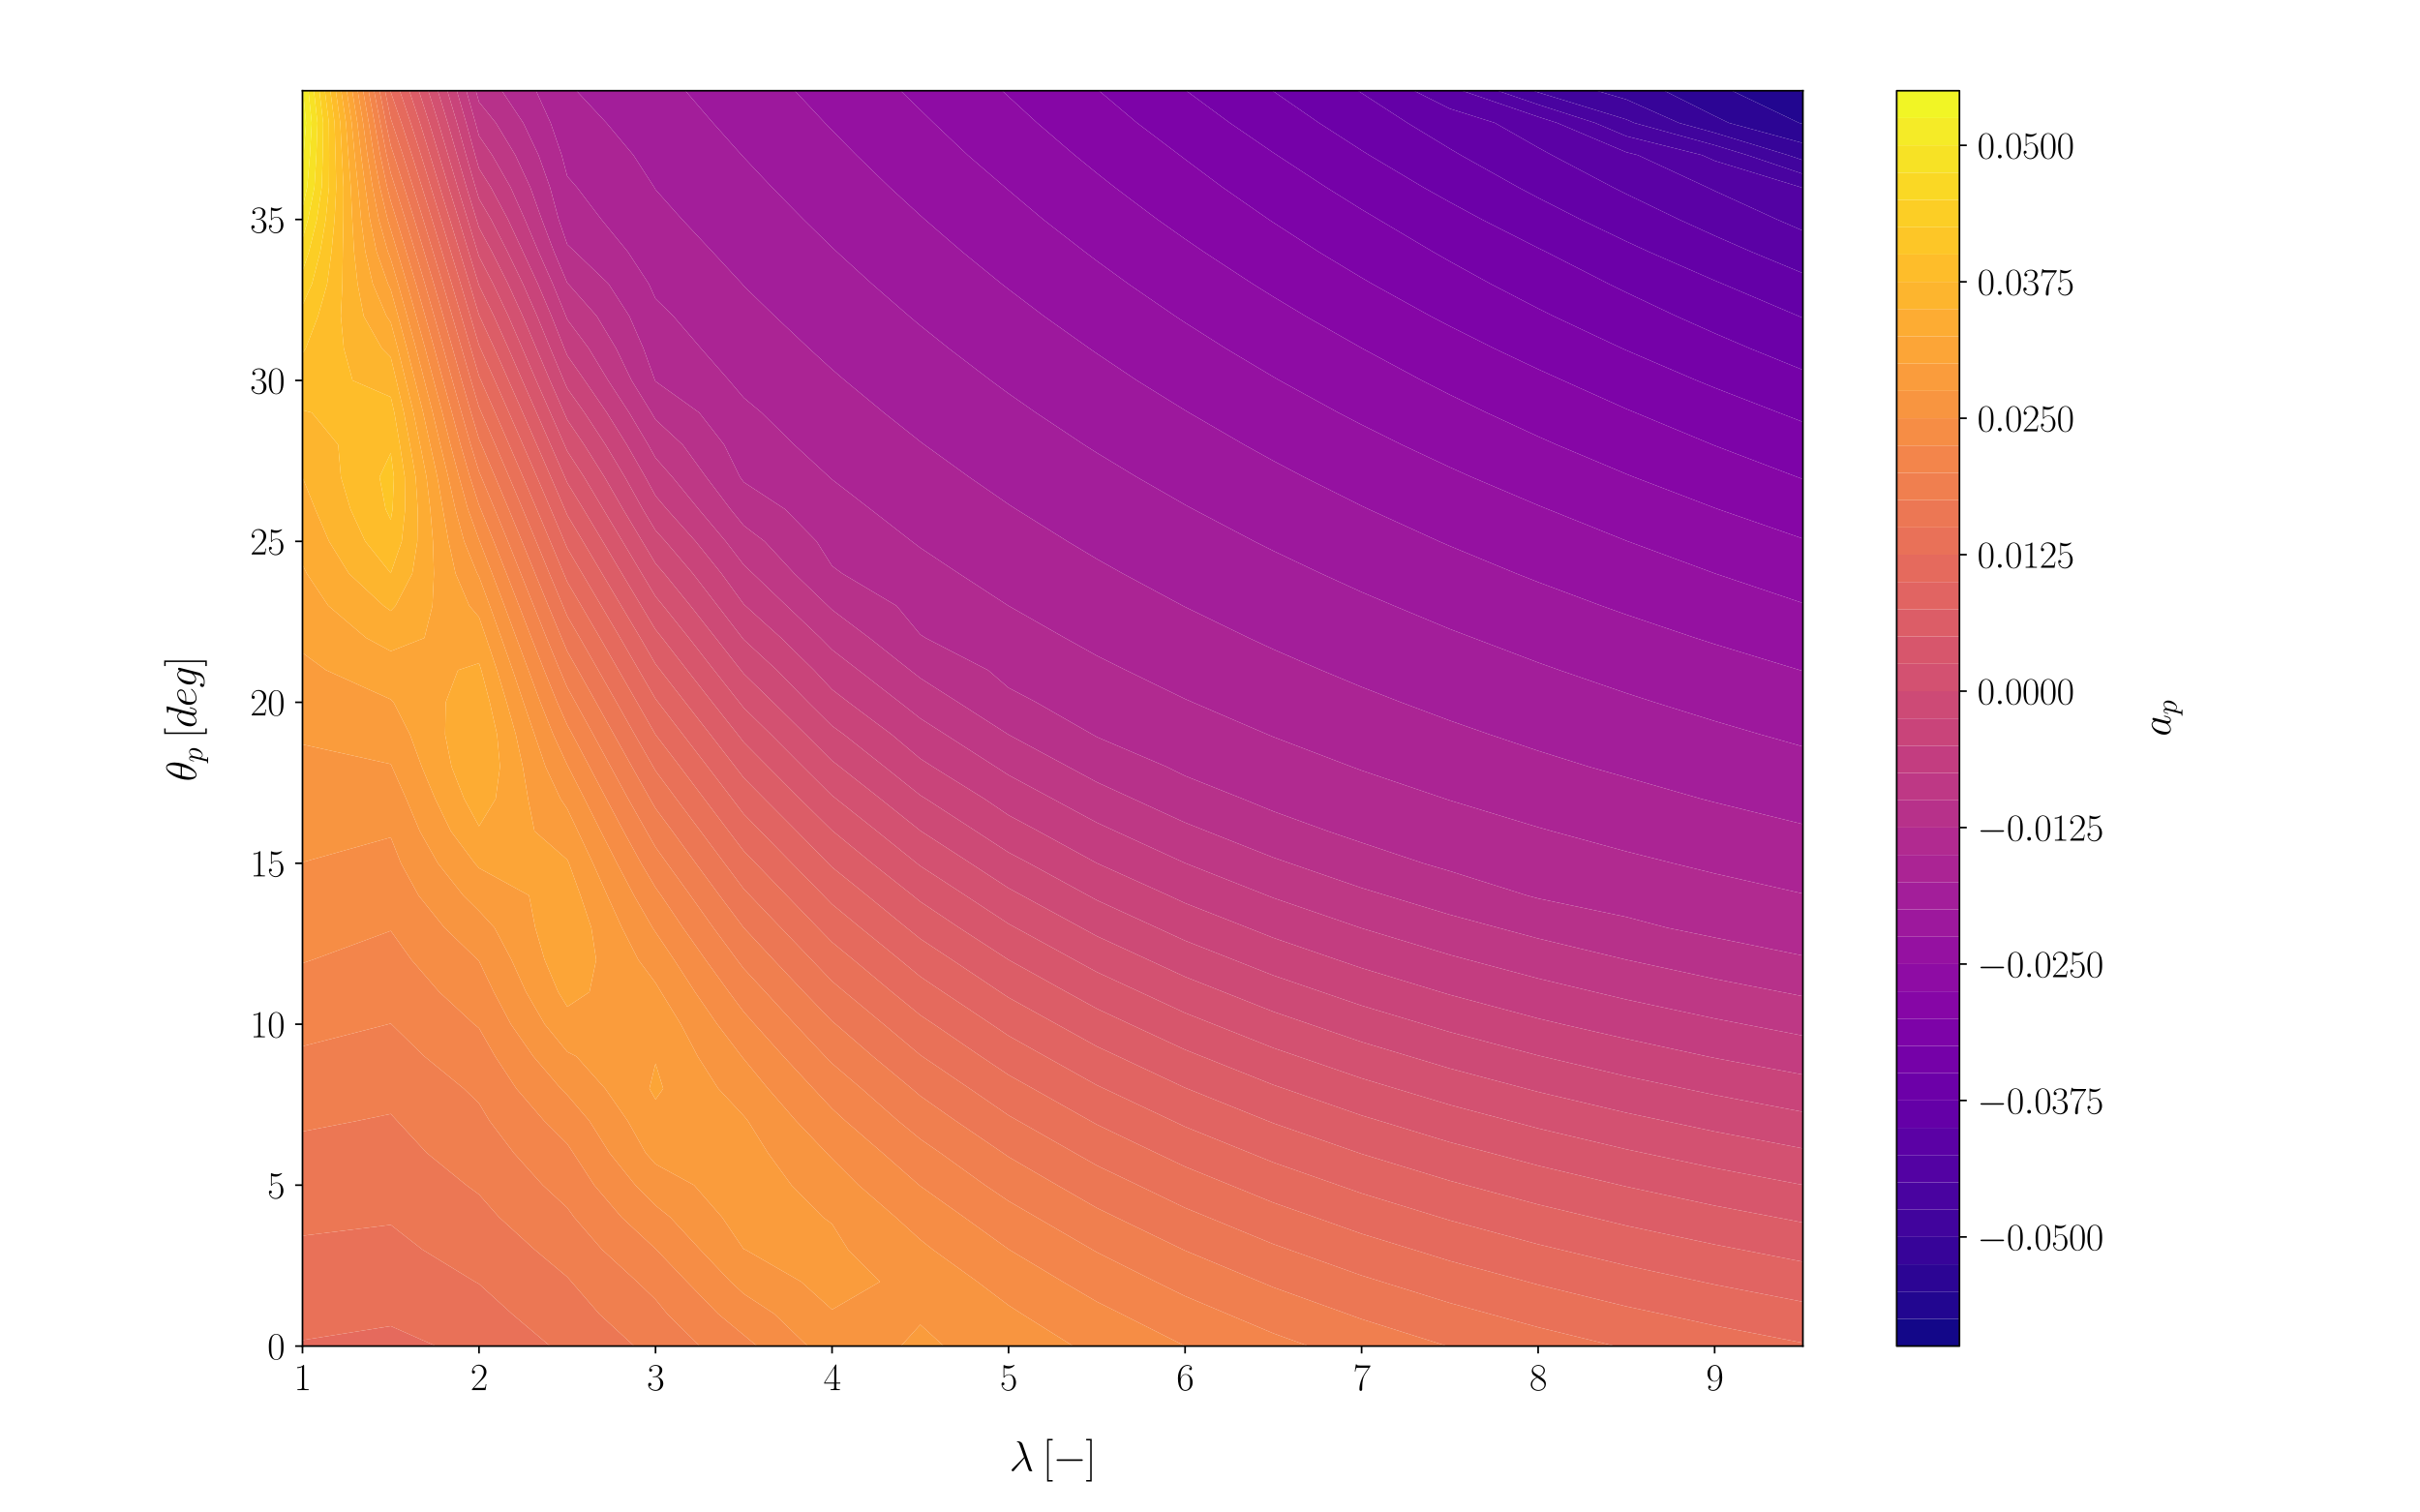 <?xml version="1.0" encoding="utf-8" standalone="no"?>
<!DOCTYPE svg PUBLIC "-//W3C//DTD SVG 1.1//EN"
  "http://www.w3.org/Graphics/SVG/1.1/DTD/svg11.dtd">
<svg xmlns:xlink="http://www.w3.org/1999/xlink" width="1152pt" height="720pt" viewBox="0 0 1152 720" xmlns="http://www.w3.org/2000/svg" version="1.1">
 <defs>
  <style type="text/css">*{stroke-linejoin: round; stroke-linecap: butt}</style>
 </defs>
 <g id="figure_1">
  <g id="patch_1">
   <path d="M 0 720 
L 1152 720 
L 1152 0 
L 0 0 
z
" style="fill: #ffffff"/>
  </g>
  <g id="axes_1">
   <g id="patch_2">
    <path d="M 144 640.8 
L 858.24 640.8 
L 858.24 43.2 
L 144 43.2 
z
" style="fill: #ffffff"/>
   </g>
   <g id="QuadContourSet_1">
    <path d="M 858.24 43.928 
L 858.24 43.2 
L 856.718 43.2 
z
" clip-path="url(#pe7c347358b)" style="fill: #130789"/>
    <path d="M 858.24 59.012 
L 858.24 58.523 
L 858.24 43.928 
L 856.718 43.2 
L 824.464 43.2 
L 856.444 58.523 
z
" clip-path="url(#pe7c347358b)" style="fill: #220690"/>
    <path d="M 858.24 68.097 
L 858.24 59.012 
L 856.444 58.523 
L 824.464 43.2 
L 816.226 43.2 
L 792.255 43.2 
L 816.226 55.222 
L 823.052 58.523 
z
" clip-path="url(#pe7c347358b)" style="fill: #2c0594"/>
    <path d="M 858.24 76.243 
L 858.24 73.846 
L 858.24 68.097 
L 823.052 58.523 
L 816.226 55.222 
L 792.255 43.2 
L 774.212 43.2 
L 760.086 43.2 
L 774.212 47.371 
L 799.266 58.523 
L 816.226 63.212 
L 851.136 73.846 
z
" clip-path="url(#pe7c347358b)" style="fill: #370499"/>
    <path d="M 858.24 82.77 
L 858.24 76.243 
L 851.136 73.846 
L 816.226 63.212 
L 799.266 58.523 
L 774.212 47.371 
L 760.086 43.2 
L 732.198 43.2 
L 729.954 43.2 
L 732.198 43.969 
L 774.212 56.86 
L 777.948 58.523 
L 816.226 69.106 
L 831.786 73.846 
z
" clip-path="url(#pe7c347358b)" style="fill: #41049d"/>
    <path d="M 858.24 89.569 
L 858.24 89.169 
L 858.24 82.77 
L 831.786 73.846 
L 816.226 69.106 
L 777.948 58.523 
L 774.212 56.86 
L 732.198 43.969 
L 729.954 43.2 
L 712.987 43.2 
L 732.198 49.782 
L 759.33 58.523 
L 774.212 64.828 
L 810.243 73.846 
L 816.226 76.534 
L 857.359 89.169 
z
" clip-path="url(#pe7c347358b)" style="fill: #4903a0"/>
    <path d="M 858.24 109.816 
L 858.24 104.492 
L 858.24 89.569 
L 857.359 89.169 
L 816.226 76.534 
L 810.243 73.846 
L 774.212 64.828 
L 759.33 58.523 
L 732.198 49.782 
L 712.987 43.2 
L 696.02 43.2 
L 732.198 55.596 
L 741.285 58.523 
L 774.212 72.474 
L 779.696 73.846 
L 812.668 89.169 
L 816.226 90.864 
L 845.976 104.492 
z
" clip-path="url(#pe7c347358b)" style="fill: #5302a3"/>
    <path d="M 858.24 130.041 
L 858.24 119.815 
L 858.24 109.816 
L 845.976 104.492 
L 816.226 90.864 
L 812.668 89.169 
L 779.696 73.846 
L 774.212 72.474 
L 741.285 58.523 
L 732.198 55.596 
L 696.02 43.2 
L 690.184 43.2 
L 673.118 43.2 
L 690.184 51.75 
L 711.672 58.523 
L 732.198 70.25 
L 738.772 73.846 
L 767.821 89.169 
L 774.212 92.374 
L 799.312 104.492 
L 816.226 112.207 
L 833.604 119.815 
z
" clip-path="url(#pe7c347358b)" style="fill: #5b01a5"/>
    <path d="M 858.24 151.335 
L 858.24 150.462 
L 858.24 135.138 
L 858.24 130.041 
L 833.604 119.815 
L 816.226 112.207 
L 799.312 104.492 
L 774.212 92.374 
L 767.821 89.169 
L 738.772 73.846 
L 732.198 70.25 
L 711.672 58.523 
L 690.184 51.75 
L 673.118 43.2 
L 648.169 43.2 
L 646.502 43.2 
L 648.169 44.317 
L 670.027 58.523 
L 690.184 70.777 
L 695.403 73.846 
L 722.788 89.169 
L 732.198 94.15 
L 752.493 104.492 
L 774.212 114.926 
L 784.81 119.815 
L 816.226 133.521 
L 820.097 135.138 
L 856.188 150.462 
z
" clip-path="url(#pe7c347358b)" style="fill: #6400a7"/>
    <path d="M 858.24 176.092 
L 858.24 165.785 
L 858.24 151.335 
L 856.188 150.462 
L 820.097 135.138 
L 816.226 133.521 
L 784.81 119.815 
L 774.212 114.926 
L 752.493 104.492 
L 732.198 94.15 
L 722.788 89.169 
L 695.403 73.846 
L 690.184 70.777 
L 670.027 58.523 
L 648.169 44.317 
L 646.502 43.2 
L 606.155 43.2 
L 605.791 43.2 
L 606.155 43.46 
L 627.916 58.523 
L 648.169 71.577 
L 651.804 73.846 
L 677.55 89.169 
L 690.184 96.246 
L 705.458 104.492 
L 732.198 118.054 
L 735.811 119.815 
L 765.812 135.138 
L 774.212 139.265 
L 797.918 150.462 
L 816.226 158.65 
L 832.856 165.785 
z
" clip-path="url(#pe7c347358b)" style="fill: #6c00a8"/>
    <path d="M 858.24 200.868 
L 858.24 196.431 
L 858.24 181.108 
L 858.24 176.092 
L 832.856 165.785 
L 816.226 158.65 
L 797.918 150.462 
L 774.212 139.265 
L 765.812 135.138 
L 735.811 119.815 
L 732.198 118.054 
L 705.458 104.492 
L 690.184 96.246 
L 677.55 89.169 
L 651.804 73.846 
L 648.169 71.577 
L 627.916 58.523 
L 606.155 43.46 
L 605.791 43.2 
L 564.713 43.2 
L 585.471 58.523 
L 606.155 72.688 
L 607.898 73.846 
L 631.309 89.169 
L 648.169 99.701 
L 656.24 104.492 
L 682.071 119.815 
L 690.184 124.446 
L 709.595 135.138 
L 732.198 146.852 
L 739.434 150.462 
L 772.031 165.785 
L 774.212 166.762 
L 807.655 181.108 
L 816.226 184.592 
L 846.73 196.431 
z
" clip-path="url(#pe7c347358b)" style="fill: #7501a8"/>
    <path d="M 858.24 228.067 
L 858.24 227.077 
L 858.24 211.754 
L 858.24 200.868 
L 846.73 196.431 
L 816.226 184.592 
L 807.655 181.108 
L 774.212 166.762 
L 772.031 165.785 
L 739.434 150.462 
L 732.198 146.852 
L 709.595 135.138 
L 690.184 124.446 
L 682.071 119.815 
L 656.24 104.492 
L 648.169 99.701 
L 631.309 89.169 
L 607.898 73.846 
L 606.155 72.688 
L 585.471 58.523 
L 564.713 43.2 
L 564.141 43.2 
L 523.152 43.2 
L 541.296 58.523 
L 561.532 73.846 
L 564.141 75.844 
L 581.982 89.169 
L 603.989 104.492 
L 606.155 105.936 
L 627.627 119.815 
L 648.169 132.201 
L 653.207 135.138 
L 680.937 150.462 
L 690.184 155.291 
L 711.089 165.785 
L 732.198 175.762 
L 744.002 181.108 
L 774.212 194.664 
L 778.51 196.431 
L 815.355 211.754 
L 816.226 212.102 
L 855.52 227.077 
z
" clip-path="url(#pe7c347358b)" style="fill: #7d03a8"/>
    <path d="M 858.24 256.397 
L 858.24 242.4 
L 858.24 228.067 
L 855.52 227.077 
L 816.226 212.102 
L 815.355 211.754 
L 778.51 196.431 
L 774.212 194.664 
L 744.002 181.108 
L 732.198 175.762 
L 711.089 165.785 
L 690.184 155.291 
L 680.937 150.462 
L 653.207 135.138 
L 648.169 132.201 
L 627.627 119.815 
L 606.155 105.936 
L 603.989 104.492 
L 581.982 89.169 
L 564.141 75.844 
L 561.532 73.846 
L 541.296 58.523 
L 523.152 43.2 
L 522.127 43.2 
L 480.113 43.2 
L 477.098 43.2 
L 480.113 46.012 
L 493.751 58.523 
L 511.588 73.846 
L 522.127 82.408 
L 530.649 89.169 
L 551.016 104.492 
L 564.141 113.765 
L 572.955 119.815 
L 596.349 135.138 
L 606.155 141.257 
L 621.455 150.462 
L 648.169 165.678 
L 648.366 165.785 
L 676.837 181.108 
L 690.184 187.905 
L 707.662 196.431 
L 732.198 207.781 
L 741.181 211.754 
L 774.212 225.642 
L 777.789 227.077 
L 816.226 241.769 
L 817.959 242.4 
z
" clip-path="url(#pe7c347358b)" style="fill: #8606a6"/>
    <path d="M 858.24 287.083 
L 858.24 273.046 
L 858.24 257.723 
L 858.24 256.397 
L 817.959 242.4 
L 816.226 241.769 
L 777.789 227.077 
L 774.212 225.642 
L 741.181 211.754 
L 732.198 207.781 
L 707.662 196.431 
L 690.184 187.905 
L 676.837 181.108 
L 648.366 165.785 
L 648.169 165.678 
L 621.455 150.462 
L 606.155 141.257 
L 596.349 135.138 
L 572.955 119.815 
L 564.141 113.765 
L 551.016 104.492 
L 530.649 89.169 
L 522.127 82.408 
L 511.588 73.846 
L 493.751 58.523 
L 480.113 46.012 
L 477.098 43.2 
L 438.099 43.2 
L 428.716 43.2 
L 438.099 52.292 
L 444.483 58.523 
L 460.659 73.846 
L 478.485 89.169 
L 480.113 90.567 
L 496.619 104.492 
L 516.32 119.815 
L 522.127 124.194 
L 537.141 135.138 
L 559.421 150.462 
L 564.141 153.576 
L 583.369 165.785 
L 606.155 179.384 
L 609.163 181.108 
L 637.098 196.431 
L 648.169 202.182 
L 667.442 211.754 
L 690.184 222.436 
L 700.541 227.077 
L 732.198 240.529 
L 736.825 242.4 
L 774.212 257.427 
L 775.022 257.723 
L 816.226 272.936 
L 816.547 273.046 
z
" clip-path="url(#pe7c347358b)" style="fill: #8e0ca4"/>
    <path d="M 858.24 319.442 
L 858.24 319.015 
L 858.24 303.692 
L 858.24 288.369 
L 858.24 287.083 
L 816.547 273.046 
L 816.226 272.936 
L 775.022 257.723 
L 774.212 257.427 
L 736.825 242.4 
L 732.198 240.529 
L 700.541 227.077 
L 690.184 222.436 
L 667.442 211.754 
L 648.169 202.182 
L 637.098 196.431 
L 609.163 181.108 
L 606.155 179.384 
L 583.369 165.785 
L 564.141 153.576 
L 559.421 150.462 
L 537.141 135.138 
L 522.127 124.194 
L 516.32 119.815 
L 496.619 104.492 
L 480.113 90.567 
L 478.485 89.169 
L 460.659 73.846 
L 444.483 58.523 
L 438.099 52.292 
L 428.716 43.2 
L 396.085 43.2 
L 378.37 43.2 
L 392.705 58.523 
L 396.085 61.999 
L 407.719 73.846 
L 423.525 89.169 
L 438.099 102.535 
L 440.286 104.492 
L 458.013 119.815 
L 476.821 135.138 
L 480.113 137.683 
L 496.927 150.462 
L 518.507 165.785 
L 522.127 168.29 
L 541.22 181.108 
L 564.141 195.317 
L 566.005 196.431 
L 592.381 211.754 
L 606.155 219.38 
L 620.756 227.077 
L 648.169 240.806 
L 651.516 242.4 
L 685.101 257.723 
L 690.184 259.94 
L 721.883 273.046 
L 732.198 277.115 
L 762.336 288.369 
L 774.212 292.608 
L 807.077 303.692 
L 816.226 306.647 
L 856.845 319.015 
z
" clip-path="url(#pe7c347358b)" style="fill: #9511a1"/>
    <path d="M 858.24 355.366 
L 858.24 349.662 
L 858.24 334.338 
L 858.24 319.442 
L 856.845 319.015 
L 816.226 306.647 
L 807.077 303.692 
L 774.212 292.608 
L 762.336 288.369 
L 732.198 277.115 
L 721.883 273.046 
L 690.184 259.94 
L 685.101 257.723 
L 651.516 242.4 
L 648.169 240.806 
L 620.756 227.077 
L 606.155 219.38 
L 592.381 211.754 
L 566.005 196.431 
L 564.141 195.317 
L 541.22 181.108 
L 522.127 168.29 
L 518.507 165.785 
L 496.927 150.462 
L 480.113 137.683 
L 476.821 135.138 
L 458.013 119.815 
L 440.286 104.492 
L 438.099 102.535 
L 423.525 89.169 
L 407.719 73.846 
L 396.085 61.999 
L 392.705 58.523 
L 378.37 43.2 
L 354.071 43.2 
L 326.252 43.2 
L 339.44 58.523 
L 353.088 73.846 
L 354.071 74.924 
L 367.494 89.169 
L 382.538 104.492 
L 396.085 117.742 
L 398.29 119.815 
L 415.084 135.138 
L 432.726 150.462 
L 438.099 154.973 
L 451.583 165.785 
L 471.633 181.108 
L 480.113 187.336 
L 493.129 196.431 
L 516.141 211.754 
L 522.127 215.555 
L 541.126 227.077 
L 564.141 240.279 
L 568.04 242.4 
L 597.155 257.723 
L 606.155 262.247 
L 628.926 273.046 
L 648.169 281.834 
L 663.559 288.369 
L 690.184 299.454 
L 701.35 303.692 
L 732.198 315.388 
L 742.35 319.015 
L 774.212 329.972 
L 787.69 334.338 
L 816.226 343.242 
L 838.091 349.662 
z
" clip-path="url(#pe7c347358b)" style="fill: #9d189d"/>
    <path d="M 816.226 381.953 
L 858.24 392.335 
L 858.24 380.308 
L 858.24 364.985 
L 858.24 355.366 
L 838.091 349.662 
L 816.226 343.242 
L 787.69 334.338 
L 774.212 329.972 
L 742.35 319.015 
L 732.198 315.388 
L 701.35 303.692 
L 690.184 299.454 
L 663.559 288.369 
L 648.169 281.834 
L 628.926 273.046 
L 606.155 262.247 
L 597.155 257.723 
L 568.04 242.4 
L 564.141 240.279 
L 541.126 227.077 
L 522.127 215.555 
L 516.141 211.754 
L 493.129 196.431 
L 480.113 187.336 
L 471.633 181.108 
L 451.583 165.785 
L 438.099 154.973 
L 432.726 150.462 
L 415.084 135.138 
L 398.29 119.815 
L 396.085 117.742 
L 382.538 104.492 
L 367.494 89.169 
L 354.071 74.924 
L 353.088 73.846 
L 339.44 58.523 
L 326.252 43.2 
L 312.056 43.2 
L 274.419 43.2 
L 288.7 58.523 
L 301.521 73.846 
L 311.438 89.169 
L 312.056 90.255 
L 324.732 104.492 
L 339.098 119.815 
L 353.271 135.138 
L 354.071 136.147 
L 368.805 150.462 
L 385.082 165.785 
L 396.085 175.863 
L 402.238 181.108 
L 420.77 196.431 
L 438.099 210.228 
L 440.155 211.754 
L 461.347 227.077 
L 480.113 240.061 
L 483.733 242.4 
L 508.196 257.723 
L 522.127 266.09 
L 534.522 273.046 
L 563.058 288.369 
L 564.141 288.933 
L 594.519 303.692 
L 606.155 309.102 
L 628.956 319.015 
L 648.169 327.018 
L 666.95 334.338 
L 690.184 343.026 
L 709.151 349.662 
L 732.198 357.406 
L 756.32 364.985 
L 774.212 370.053 
L 809.913 380.308 
z
" clip-path="url(#pe7c347358b)" style="fill: #a31e9a"/>
    <path d="M 816.226 415.816 
L 858.24 425.382 
L 858.24 410.954 
L 858.24 395.631 
L 858.24 392.335 
L 816.226 381.953 
L 809.913 380.308 
L 774.212 370.053 
L 756.32 364.985 
L 732.198 357.406 
L 709.151 349.662 
L 690.184 343.026 
L 666.95 334.338 
L 648.169 327.018 
L 628.956 319.015 
L 606.155 309.102 
L 594.519 303.692 
L 564.141 288.933 
L 563.058 288.369 
L 534.522 273.046 
L 522.127 266.09 
L 508.196 257.723 
L 483.733 242.4 
L 480.113 240.061 
L 461.347 227.077 
L 440.155 211.754 
L 438.099 210.228 
L 420.77 196.431 
L 402.238 181.108 
L 396.085 175.863 
L 385.082 165.785 
L 368.805 150.462 
L 354.071 136.147 
L 353.271 135.138 
L 339.098 119.815 
L 324.732 104.492 
L 312.056 90.255 
L 311.438 89.169 
L 301.521 73.846 
L 288.7 58.523 
L 274.419 43.2 
L 270.042 43.2 
L 255.155 43.2 
L 262.125 58.523 
L 267.381 73.846 
L 270.042 83.935 
L 274.648 89.169 
L 286.291 104.492 
L 298.823 119.815 
L 308.868 135.138 
L 312.056 142.206 
L 320.517 150.462 
L 333.654 165.785 
L 347.082 181.108 
L 354.071 189.381 
L 362.56 196.431 
L 378.14 211.754 
L 394.798 227.077 
L 396.085 228.255 
L 414.386 242.4 
L 434.074 257.723 
L 438.099 260.794 
L 456.53 273.046 
L 480.051 288.369 
L 480.113 288.409 
L 506.967 303.692 
L 522.127 312.132 
L 535.948 319.015 
L 564.141 332.733 
L 567.794 334.338 
L 603.453 349.662 
L 606.155 350.798 
L 643.361 364.985 
L 648.169 366.774 
L 688.047 380.308 
L 690.184 381.015 
L 732.198 393.797 
L 738.743 395.631 
L 774.212 405.334 
L 796.488 410.954 
z
" clip-path="url(#pe7c347358b)" style="fill: #ab2494"/>
    <path d="M 816.226 446.306 
L 858.24 454.894 
L 858.24 441.6 
L 858.24 426.277 
L 858.24 425.382 
L 816.226 415.816 
L 796.488 410.954 
L 774.212 405.334 
L 738.743 395.631 
L 732.198 393.797 
L 690.184 381.015 
L 688.047 380.308 
L 648.169 366.774 
L 643.361 364.985 
L 606.155 350.798 
L 603.453 349.662 
L 567.794 334.338 
L 564.141 332.733 
L 535.948 319.015 
L 522.127 312.132 
L 506.967 303.692 
L 480.113 288.409 
L 480.051 288.369 
L 456.53 273.046 
L 438.099 260.794 
L 434.074 257.723 
L 414.386 242.4 
L 396.085 228.255 
L 394.798 227.077 
L 378.14 211.754 
L 362.56 196.431 
L 354.071 189.381 
L 347.082 181.108 
L 333.654 165.785 
L 320.517 150.462 
L 312.056 142.206 
L 308.868 135.138 
L 298.823 119.815 
L 286.291 104.492 
L 274.648 89.169 
L 270.042 83.935 
L 267.381 73.846 
L 262.125 58.523 
L 255.155 43.2 
L 238.884 43.2 
L 249.098 58.523 
L 256.349 73.846 
L 261.828 89.169 
L 265.954 104.492 
L 270.042 116.4 
L 273.704 119.815 
L 289.696 135.138 
L 299.565 150.462 
L 306.265 165.785 
L 311.796 181.108 
L 312.056 181.533 
L 332.853 196.431 
L 344.747 211.754 
L 352.272 227.077 
L 354.071 229.543 
L 373.724 242.4 
L 388.719 257.723 
L 396.085 269.411 
L 400.976 273.046 
L 426.77 288.369 
L 438.099 302.063 
L 440.605 303.692 
L 470.329 319.015 
L 480.113 327.414 
L 493.295 334.338 
L 520.077 349.662 
L 522.127 350.831 
L 555.282 364.985 
L 564.141 369.357 
L 591.672 380.308 
L 606.155 386.23 
L 631.992 395.631 
L 648.169 401.122 
L 677.518 410.954 
L 690.184 414.682 
L 726.925 426.277 
L 732.198 427.701 
L 774.212 436.511 
L 793.405 441.6 
z
" clip-path="url(#pe7c347358b)" style="fill: #b12a90"/>
    <path d="M 858.24 474.244 
L 858.24 472.246 
L 858.24 456.923 
L 858.24 454.894 
L 816.226 446.306 
L 793.405 441.6 
L 774.212 436.511 
L 732.198 427.701 
L 726.925 426.277 
L 690.184 414.682 
L 677.518 410.954 
L 648.169 401.122 
L 631.992 395.631 
L 606.155 386.23 
L 591.672 380.308 
L 564.141 369.357 
L 555.282 364.985 
L 522.127 350.831 
L 520.077 349.662 
L 493.295 334.338 
L 480.113 327.414 
L 470.329 319.015 
L 440.605 303.692 
L 438.099 302.063 
L 426.77 288.369 
L 400.976 273.046 
L 396.085 269.411 
L 388.719 257.723 
L 373.724 242.4 
L 354.071 229.543 
L 352.272 227.077 
L 344.747 211.754 
L 332.853 196.431 
L 312.056 181.533 
L 311.796 181.108 
L 306.265 165.785 
L 299.565 150.462 
L 289.696 135.138 
L 273.704 119.815 
L 270.042 116.4 
L 265.954 104.492 
L 261.828 89.169 
L 256.349 73.846 
L 249.098 58.523 
L 238.884 43.2 
L 228.028 43.2 
L 226.522 43.2 
L 228.028 48.568 
L 236.07 58.523 
L 245.318 73.846 
L 252.439 89.169 
L 257.91 104.492 
L 263.728 119.815 
L 270.042 134.701 
L 270.524 135.138 
L 284.062 150.462 
L 293.252 165.785 
L 300.647 181.108 
L 310.116 196.431 
L 312.056 199.76 
L 325.031 211.754 
L 336.177 227.077 
L 347.751 242.4 
L 354.071 250.207 
L 363.998 257.723 
L 378.168 273.046 
L 394.101 288.369 
L 396.085 290.289 
L 413.873 303.692 
L 433.217 319.015 
L 438.099 322.824 
L 456.124 334.338 
L 480.01 349.662 
L 480.113 349.727 
L 508.481 364.985 
L 522.127 372.334 
L 539.514 380.308 
L 564.141 391.596 
L 574.329 395.631 
L 606.155 408.211 
L 614.093 410.954 
L 648.169 422.696 
L 659.941 426.277 
L 690.184 435.445 
L 712.996 441.6 
L 732.198 446.76 
L 774.212 456.88 
L 774.411 456.923 
L 816.226 465.991 
L 848.031 472.246 
z
" clip-path="url(#pe7c347358b)" style="fill: #b7318a"/>
    <path d="M 858.24 493.01 
L 858.24 487.569 
L 858.24 474.244 
L 848.031 472.246 
L 816.226 465.991 
L 774.411 456.923 
L 774.212 456.88 
L 732.198 446.76 
L 712.996 441.6 
L 690.184 435.445 
L 659.941 426.277 
L 648.169 422.696 
L 614.093 410.954 
L 606.155 408.211 
L 574.329 395.631 
L 564.141 391.596 
L 539.514 380.308 
L 522.127 372.334 
L 508.481 364.985 
L 480.113 349.727 
L 480.01 349.662 
L 456.124 334.338 
L 438.099 322.824 
L 433.217 319.015 
L 413.873 303.692 
L 396.085 290.289 
L 394.101 288.369 
L 378.168 273.046 
L 363.998 257.723 
L 354.071 250.207 
L 347.751 242.4 
L 336.177 227.077 
L 325.031 211.754 
L 312.056 199.76 
L 310.116 196.431 
L 300.647 181.108 
L 293.252 165.785 
L 284.062 150.462 
L 270.524 135.138 
L 270.042 134.701 
L 263.728 119.815 
L 257.91 104.492 
L 252.439 89.169 
L 245.318 73.846 
L 236.07 58.523 
L 228.028 48.568 
L 226.522 43.2 
L 221.996 43.2 
L 226.342 58.523 
L 228.028 64.696 
L 234.286 73.846 
L 243.049 89.169 
L 249.866 104.492 
L 256.337 119.815 
L 263.123 135.138 
L 269.387 150.462 
L 270.042 152.128 
L 280.239 165.785 
L 289.498 181.108 
L 299.489 196.431 
L 308.585 211.754 
L 312.056 217.987 
L 320.082 227.077 
L 332.603 242.4 
L 345.489 257.723 
L 354.071 268.923 
L 358.421 273.046 
L 374.469 288.369 
L 390.566 303.692 
L 396.085 309.294 
L 408.65 319.015 
L 428.367 334.338 
L 438.099 341.993 
L 450.074 349.662 
L 473.919 364.985 
L 480.113 368.977 
L 501.16 380.308 
L 522.127 391.61 
L 530.897 395.631 
L 564.141 410.862 
L 564.374 410.954 
L 603.202 426.277 
L 606.155 427.44 
L 647.379 441.6 
L 648.169 441.871 
L 690.184 454.552 
L 699.019 456.923 
L 732.198 465.791 
L 759.18 472.246 
L 774.212 475.827 
L 816.226 484.849 
L 830.185 487.569 
z
" clip-path="url(#pe7c347358b)" style="fill: #be3885"/>
    <path d="M 816.226 503.654 
L 858.24 511.555 
L 858.24 502.892 
L 858.24 493.01 
L 830.185 487.569 
L 816.226 484.849 
L 774.212 475.827 
L 759.18 472.246 
L 732.198 465.791 
L 699.019 456.923 
L 690.184 454.552 
L 648.169 441.871 
L 647.379 441.6 
L 606.155 427.44 
L 603.202 426.277 
L 564.374 410.954 
L 564.141 410.862 
L 530.897 395.631 
L 522.127 391.61 
L 501.16 380.308 
L 480.113 368.977 
L 473.919 364.985 
L 450.074 349.662 
L 438.099 341.993 
L 428.367 334.338 
L 408.65 319.015 
L 396.085 309.294 
L 390.566 303.692 
L 374.469 288.369 
L 358.421 273.046 
L 354.071 268.923 
L 345.489 257.723 
L 332.603 242.4 
L 320.082 227.077 
L 312.056 217.987 
L 308.585 211.754 
L 299.489 196.431 
L 289.498 181.108 
L 280.239 165.785 
L 270.042 152.128 
L 269.387 150.462 
L 263.123 135.138 
L 256.337 119.815 
L 249.866 104.492 
L 243.049 89.169 
L 234.286 73.846 
L 228.028 64.696 
L 226.342 58.523 
L 221.996 43.2 
L 217.47 43.2 
L 221.938 58.523 
L 226.17 73.846 
L 228.028 80.268 
L 233.66 89.169 
L 241.822 104.492 
L 248.946 119.815 
L 256.026 135.138 
L 262.532 150.462 
L 268.602 165.785 
L 270.042 169.234 
L 278.349 181.108 
L 288.862 196.431 
L 298.434 211.754 
L 307.185 227.077 
L 312.056 236.033 
L 317.455 242.4 
L 331.149 257.723 
L 343.456 273.046 
L 354.071 287.639 
L 354.837 288.369 
L 371.842 303.692 
L 387.467 319.015 
L 396.085 328.223 
L 403.994 334.338 
L 424.464 349.662 
L 438.099 361.163 
L 444.053 364.985 
L 468.681 380.308 
L 480.113 388.067 
L 494.242 395.631 
L 522.127 410.887 
L 522.272 410.954 
L 556.278 426.277 
L 564.141 429.927 
L 593.889 441.6 
L 606.155 446.447 
L 636.66 456.923 
L 648.169 460.838 
L 685.746 472.246 
L 690.184 473.566 
L 732.198 484.822 
L 743.76 487.569 
L 774.212 494.538 
L 812.588 502.892 
z
" clip-path="url(#pe7c347358b)" style="fill: #c33d80"/>
    <path d="M 816.226 521.248 
L 858.24 529.282 
L 858.24 518.215 
L 858.24 511.555 
L 816.226 503.654 
L 812.588 502.892 
L 774.212 494.538 
L 743.76 487.569 
L 732.198 484.822 
L 690.184 473.566 
L 685.746 472.246 
L 648.169 460.838 
L 636.66 456.923 
L 606.155 446.447 
L 593.889 441.6 
L 564.141 429.927 
L 556.278 426.277 
L 522.272 410.954 
L 522.127 410.887 
L 494.242 395.631 
L 480.113 388.067 
L 468.681 380.308 
L 444.053 364.985 
L 438.099 361.163 
L 424.464 349.662 
L 403.994 334.338 
L 396.085 328.223 
L 387.467 319.015 
L 371.842 303.692 
L 354.837 288.369 
L 354.071 287.639 
L 343.456 273.046 
L 331.149 257.723 
L 317.455 242.4 
L 312.056 236.033 
L 307.185 227.077 
L 298.434 211.754 
L 288.862 196.431 
L 278.349 181.108 
L 270.042 169.234 
L 268.602 165.785 
L 262.532 150.462 
L 256.026 135.138 
L 248.946 119.815 
L 241.822 104.492 
L 233.66 89.169 
L 228.028 80.268 
L 226.17 73.846 
L 221.938 58.523 
L 217.47 43.2 
L 212.944 43.2 
L 217.533 58.523 
L 221.874 73.846 
L 226.331 89.169 
L 228.028 94.669 
L 233.778 104.492 
L 241.554 119.815 
L 248.929 135.138 
L 255.677 150.462 
L 261.945 165.785 
L 268.368 181.108 
L 270.042 184.916 
L 278.235 196.431 
L 288.282 211.754 
L 297.469 227.077 
L 305.999 242.4 
L 312.056 252.514 
L 316.809 257.723 
L 329.843 273.046 
L 341.619 288.369 
L 353.423 303.692 
L 354.071 304.518 
L 369.827 319.015 
L 384.79 334.338 
L 396.085 345.537 
L 401.739 349.662 
L 421.056 364.985 
L 438.099 378.596 
L 440.897 380.308 
L 464.49 395.631 
L 480.113 405.805 
L 489.913 410.954 
L 517.987 426.277 
L 522.127 428.53 
L 550.67 441.6 
L 564.141 447.8 
L 587.346 456.923 
L 606.155 464.345 
L 629.295 472.246 
L 648.169 478.708 
L 677.755 487.569 
L 690.184 491.299 
L 732.198 502.431 
L 734.153 502.892 
L 774.212 512.35 
L 801.913 518.215 
z
" clip-path="url(#pe7c347358b)" style="fill: #c9447a"/>
    <path d="M 816.226 538.641 
L 858.24 546.682 
L 858.24 533.538 
L 858.24 529.282 
L 816.226 521.248 
L 801.913 518.215 
L 774.212 512.35 
L 734.153 502.892 
L 732.198 502.431 
L 690.184 491.299 
L 677.755 487.569 
L 648.169 478.708 
L 629.295 472.246 
L 606.155 464.345 
L 587.346 456.923 
L 564.141 447.8 
L 550.67 441.6 
L 522.127 428.53 
L 517.987 426.277 
L 489.913 410.954 
L 480.113 405.805 
L 464.49 395.631 
L 440.897 380.308 
L 438.099 378.596 
L 421.056 364.985 
L 401.739 349.662 
L 396.085 345.537 
L 384.79 334.338 
L 369.827 319.015 
L 354.071 304.518 
L 353.423 303.692 
L 341.619 288.369 
L 329.843 273.046 
L 316.809 257.723 
L 312.056 252.514 
L 305.999 242.4 
L 297.469 227.077 
L 288.282 211.754 
L 278.235 196.431 
L 270.042 184.916 
L 268.368 181.108 
L 261.945 165.785 
L 255.677 150.462 
L 248.929 135.138 
L 241.554 119.815 
L 233.778 104.492 
L 228.028 94.669 
L 226.331 89.169 
L 221.874 73.846 
L 217.533 58.523 
L 212.944 43.2 
L 208.419 43.2 
L 213.128 58.523 
L 217.579 73.846 
L 222.091 89.169 
L 226.822 104.492 
L 228.028 108.41 
L 234.163 119.815 
L 241.832 135.138 
L 248.822 150.462 
L 255.288 165.785 
L 261.799 181.108 
L 268.539 196.431 
L 270.042 199.852 
L 278.131 211.754 
L 287.752 227.077 
L 296.587 242.4 
L 305.765 257.723 
L 312.056 268.229 
L 316.229 273.046 
L 328.662 288.369 
L 340.696 303.692 
L 352.704 319.015 
L 354.071 320.748 
L 368.07 334.338 
L 383.623 349.662 
L 396.085 362.115 
L 399.77 364.985 
L 419.176 380.308 
L 438.099 395.431 
L 438.408 395.631 
L 462.039 410.954 
L 480.113 422.79 
L 486.564 426.277 
L 514.748 441.6 
L 522.127 445.636 
L 546.678 456.923 
L 564.141 464.993 
L 582.528 472.246 
L 606.155 481.602 
L 623.582 487.569 
L 648.169 496.012 
L 671.088 502.892 
L 690.184 508.637 
L 726.261 518.215 
L 732.198 519.794 
L 774.212 529.73 
L 792.176 533.538 
z
" clip-path="url(#pe7c347358b)" style="fill: #cd4a76"/>
    <path d="M 816.226 556.033 
L 858.24 564.082 
L 858.24 548.862 
L 858.24 546.682 
L 816.226 538.641 
L 792.176 533.538 
L 774.212 529.73 
L 732.198 519.794 
L 726.261 518.215 
L 690.184 508.637 
L 671.088 502.892 
L 648.169 496.012 
L 623.582 487.569 
L 606.155 481.602 
L 582.528 472.246 
L 564.141 464.993 
L 546.678 456.923 
L 522.127 445.636 
L 514.748 441.6 
L 486.564 426.277 
L 480.113 422.79 
L 462.039 410.954 
L 438.408 395.631 
L 438.099 395.431 
L 419.176 380.308 
L 399.77 364.985 
L 396.085 362.115 
L 383.623 349.662 
L 368.07 334.338 
L 354.071 320.748 
L 352.704 319.015 
L 340.696 303.692 
L 328.662 288.369 
L 316.229 273.046 
L 312.056 268.229 
L 305.765 257.723 
L 296.587 242.4 
L 287.752 227.077 
L 278.131 211.754 
L 270.042 199.852 
L 268.539 196.431 
L 261.799 181.108 
L 255.288 165.785 
L 248.822 150.462 
L 241.832 135.138 
L 234.163 119.815 
L 228.028 108.41 
L 226.822 104.492 
L 222.091 89.169 
L 217.579 73.846 
L 213.128 58.523 
L 208.419 43.2 
L 203.893 43.2 
L 208.723 58.523 
L 213.283 73.846 
L 217.85 89.169 
L 222.593 104.492 
L 227.308 119.815 
L 228.028 122.152 
L 234.735 135.138 
L 241.967 150.462 
L 248.632 165.785 
L 255.231 181.108 
L 261.975 196.431 
L 268.705 211.754 
L 270.042 214.789 
L 278.036 227.077 
L 287.175 242.4 
L 296.354 257.723 
L 305.507 273.046 
L 312.056 283.945 
L 315.705 288.369 
L 327.969 303.692 
L 339.908 319.015 
L 351.975 334.338 
L 354.071 336.979 
L 367.034 349.662 
L 382.283 364.985 
L 396.085 378.693 
L 398.134 380.308 
L 417.414 395.631 
L 436.458 410.954 
L 438.099 412.249 
L 459.614 426.277 
L 480.113 439.776 
L 483.472 441.6 
L 511.477 456.923 
L 522.127 462.742 
L 542.717 472.246 
L 564.141 482.186 
L 577.741 487.569 
L 606.155 498.858 
L 617.901 502.892 
L 648.169 513.315 
L 664.451 518.215 
L 690.184 525.975 
L 718.616 533.538 
L 732.198 537.157 
L 774.212 547.111 
L 782.46 548.862 
z
" clip-path="url(#pe7c347358b)" style="fill: #d35171"/>
    <path d="M 858.24 581.963 
L 858.24 579.508 
L 858.24 564.185 
L 858.24 564.082 
L 816.226 556.033 
L 782.46 548.862 
L 774.212 547.111 
L 732.198 537.157 
L 718.616 533.538 
L 690.184 525.975 
L 664.451 518.215 
L 648.169 513.315 
L 617.901 502.892 
L 606.155 498.858 
L 577.741 487.569 
L 564.141 482.186 
L 542.717 472.246 
L 522.127 462.742 
L 511.477 456.923 
L 483.472 441.6 
L 480.113 439.776 
L 459.614 426.277 
L 438.099 412.249 
L 436.458 410.954 
L 417.414 395.631 
L 398.134 380.308 
L 396.085 378.693 
L 382.283 364.985 
L 367.034 349.662 
L 354.071 336.979 
L 351.975 334.338 
L 339.908 319.015 
L 327.969 303.692 
L 315.705 288.369 
L 312.056 283.945 
L 305.507 273.046 
L 296.354 257.723 
L 287.175 242.4 
L 278.036 227.077 
L 270.042 214.789 
L 268.705 211.754 
L 261.975 196.431 
L 255.231 181.108 
L 248.632 165.785 
L 241.967 150.462 
L 234.735 135.138 
L 228.028 122.152 
L 227.308 119.815 
L 222.593 104.492 
L 217.85 89.169 
L 213.283 73.846 
L 208.723 58.523 
L 203.893 43.2 
L 199.367 43.2 
L 204.319 58.523 
L 208.988 73.846 
L 213.61 89.169 
L 218.364 104.492 
L 223.071 119.815 
L 227.795 135.138 
L 228.028 135.912 
L 235.113 150.462 
L 241.975 165.785 
L 248.662 181.108 
L 255.412 196.431 
L 262.123 211.754 
L 268.868 227.077 
L 270.042 229.801 
L 277.763 242.4 
L 286.943 257.723 
L 296.063 273.046 
L 305.228 288.369 
L 312.056 299.733 
L 315.243 303.692 
L 327.111 319.015 
L 339.094 334.338 
L 351.215 349.662 
L 354.071 353.347 
L 365.591 364.985 
L 380.846 380.308 
L 396.085 395.317 
L 396.48 395.631 
L 415.15 410.954 
L 434.497 426.277 
L 438.099 429.21 
L 456.576 441.6 
L 480.113 456.892 
L 480.17 456.923 
L 507.754 472.246 
L 522.127 480.154 
L 537.992 487.569 
L 564.141 499.695 
L 572.173 502.892 
L 606.155 516.432 
L 611.341 518.215 
L 648.169 530.99 
L 656.671 533.538 
L 690.184 543.74 
L 709.712 548.862 
L 732.198 554.888 
L 771.236 564.185 
L 774.212 564.895 
L 816.226 573.936 
L 845.509 579.508 
z
" clip-path="url(#pe7c347358b)" style="fill: #d7566c"/>
    <path d="M 858.24 600.636 
L 858.24 594.831 
L 858.24 581.963 
L 845.509 579.508 
L 816.226 573.936 
L 774.212 564.895 
L 771.236 564.185 
L 732.198 554.888 
L 709.712 548.862 
L 690.184 543.74 
L 656.671 533.538 
L 648.169 530.99 
L 611.341 518.215 
L 606.155 516.432 
L 572.173 502.892 
L 564.141 499.695 
L 537.992 487.569 
L 522.127 480.154 
L 507.754 472.246 
L 480.17 456.923 
L 480.113 456.892 
L 456.576 441.6 
L 438.099 429.21 
L 434.497 426.277 
L 415.15 410.954 
L 396.48 395.631 
L 396.085 395.317 
L 380.846 380.308 
L 365.591 364.985 
L 354.071 353.347 
L 351.215 349.662 
L 339.094 334.338 
L 327.111 319.015 
L 315.243 303.692 
L 312.056 299.733 
L 305.228 288.369 
L 296.063 273.046 
L 286.943 257.723 
L 277.763 242.4 
L 270.042 229.801 
L 268.868 227.077 
L 262.123 211.754 
L 255.412 196.431 
L 248.662 181.108 
L 241.975 165.785 
L 235.113 150.462 
L 228.028 135.912 
L 227.795 135.138 
L 223.071 119.815 
L 218.364 104.492 
L 213.61 89.169 
L 208.988 73.846 
L 204.319 58.523 
L 199.367 43.2 
L 194.841 43.2 
L 199.914 58.523 
L 204.693 73.846 
L 209.37 89.169 
L 214.135 104.492 
L 218.834 119.815 
L 223.54 135.138 
L 228.028 149.99 
L 228.258 150.462 
L 235.318 165.785 
L 242.094 181.108 
L 248.849 196.431 
L 255.541 211.754 
L 262.244 227.077 
L 268.844 242.4 
L 270.042 245.222 
L 277.532 257.723 
L 286.619 273.046 
L 295.723 288.369 
L 304.856 303.692 
L 312.056 316.095 
L 314.315 319.015 
L 326.213 334.338 
L 338.15 349.662 
L 350.003 364.985 
L 354.071 370.285 
L 363.962 380.308 
L 379.209 395.631 
L 394.268 410.954 
L 396.085 412.799 
L 412.783 426.277 
L 431.539 441.6 
L 438.099 446.918 
L 453.252 456.923 
L 476.162 472.246 
L 480.113 474.871 
L 503.078 487.569 
L 522.127 498.136 
L 532.327 502.892 
L 564.141 517.821 
L 565.128 518.215 
L 603.27 533.538 
L 606.155 534.702 
L 646.896 548.862 
L 648.169 549.307 
L 690.184 562.09 
L 697.993 564.185 
L 732.198 573.383 
L 757.821 579.508 
L 774.212 583.487 
L 816.226 592.442 
L 828.592 594.831 
z
" clip-path="url(#pe7c347358b)" style="fill: #dc5d67"/>
    <path d="M 816.226 611.521 
L 858.24 619.704 
L 858.24 610.154 
L 858.24 600.636 
L 828.592 594.831 
L 816.226 592.442 
L 774.212 583.487 
L 757.821 579.508 
L 732.198 573.383 
L 697.993 564.185 
L 690.184 562.09 
L 648.169 549.307 
L 646.896 548.862 
L 606.155 534.702 
L 603.27 533.538 
L 565.128 518.215 
L 564.141 517.821 
L 532.327 502.892 
L 522.127 498.136 
L 503.078 487.569 
L 480.113 474.871 
L 476.162 472.246 
L 453.252 456.923 
L 438.099 446.918 
L 431.539 441.6 
L 412.783 426.277 
L 396.085 412.799 
L 394.268 410.954 
L 379.209 395.631 
L 363.962 380.308 
L 354.071 370.285 
L 350.003 364.985 
L 338.15 349.662 
L 326.213 334.338 
L 314.315 319.015 
L 312.056 316.095 
L 304.856 303.692 
L 295.723 288.369 
L 286.619 273.046 
L 277.532 257.723 
L 270.042 245.222 
L 268.844 242.4 
L 262.244 227.077 
L 255.541 211.754 
L 248.849 196.431 
L 242.094 181.108 
L 235.318 165.785 
L 228.258 150.462 
L 228.028 149.99 
L 223.54 135.138 
L 218.834 119.815 
L 214.135 104.492 
L 209.37 89.169 
L 204.693 73.846 
L 199.914 58.523 
L 194.841 43.2 
L 190.315 43.2 
L 195.509 58.523 
L 200.397 73.846 
L 205.129 89.169 
L 209.905 104.492 
L 214.598 119.815 
L 219.285 135.138 
L 223.876 150.462 
L 228.028 164.411 
L 228.662 165.785 
L 235.526 181.108 
L 242.285 196.431 
L 248.96 211.754 
L 255.62 227.077 
L 262.176 242.4 
L 268.671 257.723 
L 270.042 260.983 
L 277.175 273.046 
L 286.218 288.369 
L 295.252 303.692 
L 304.107 319.015 
L 312.056 332.693 
L 313.333 334.338 
L 325.086 349.662 
L 336.874 364.985 
L 348.568 380.308 
L 354.071 387.554 
L 362.009 395.631 
L 377.014 410.954 
L 392.04 426.277 
L 396.085 430.448 
L 409.621 441.6 
L 428.441 456.923 
L 438.099 464.918 
L 448.984 472.246 
L 471.974 487.569 
L 480.113 493.08 
L 497.653 502.892 
L 522.127 516.562 
L 525.637 518.215 
L 558.159 533.538 
L 564.141 536.379 
L 595.06 548.862 
L 606.155 553.365 
L 637.081 564.185 
L 648.169 568.081 
L 685.464 579.508 
L 690.184 580.959 
L 732.198 592.33 
L 742.602 594.831 
L 774.212 602.45 
L 809.908 610.154 
z
" clip-path="url(#pe7c347358b)" style="fill: #e16462"/>
    <path d="M 186.014 640.8 
L 207.557 640.8 
L 186.014 631.271 
L 144 637.958 
L 144 640.8 
z
M 816.226 631.04 
L 858.24 639.263 
L 858.24 625.477 
L 858.24 619.704 
L 816.226 611.521 
L 809.908 610.154 
L 774.212 602.45 
L 742.602 594.831 
L 732.198 592.33 
L 690.184 580.959 
L 685.464 579.508 
L 648.169 568.081 
L 637.081 564.185 
L 606.155 553.365 
L 595.06 548.862 
L 564.141 536.379 
L 558.159 533.538 
L 525.637 518.215 
L 522.127 516.562 
L 497.653 502.892 
L 480.113 493.08 
L 471.974 487.569 
L 448.984 472.246 
L 438.099 464.918 
L 428.441 456.923 
L 409.621 441.6 
L 396.085 430.448 
L 392.04 426.277 
L 377.014 410.954 
L 362.009 395.631 
L 354.071 387.554 
L 348.568 380.308 
L 336.874 364.985 
L 325.086 349.662 
L 313.333 334.338 
L 312.056 332.693 
L 304.107 319.015 
L 295.252 303.692 
L 286.218 288.369 
L 277.175 273.046 
L 270.042 260.983 
L 268.671 257.723 
L 262.176 242.4 
L 255.62 227.077 
L 248.96 211.754 
L 242.285 196.431 
L 235.526 181.108 
L 228.662 165.785 
L 228.028 164.411 
L 223.876 150.462 
L 219.285 135.138 
L 214.598 119.815 
L 209.905 104.492 
L 205.129 89.169 
L 200.397 73.846 
L 195.509 58.523 
L 190.315 43.2 
L 186.014 43.2 
L 185.885 43.2 
L 186.014 43.832 
L 191.104 58.523 
L 196.102 73.846 
L 200.889 89.169 
L 205.676 104.492 
L 210.361 119.815 
L 215.031 135.138 
L 219.581 150.462 
L 224.097 165.785 
L 228.028 179.036 
L 228.957 181.108 
L 235.722 196.431 
L 242.378 211.754 
L 248.996 227.077 
L 255.508 242.4 
L 261.95 257.723 
L 268.374 273.046 
L 270.042 277.008 
L 276.714 288.369 
L 285.647 303.692 
L 294.454 319.015 
L 303.26 334.338 
L 312.03 349.662 
L 312.056 349.708 
L 323.745 364.985 
L 335.279 380.308 
L 346.858 395.631 
L 354.071 405.134 
L 359.76 410.954 
L 374.532 426.277 
L 389.331 441.6 
L 396.085 448.525 
L 406.337 456.923 
L 424.644 472.246 
L 438.099 483.246 
L 444.558 487.569 
L 466.957 502.892 
L 480.113 511.712 
L 491.72 518.215 
L 518.952 533.538 
L 522.127 535.335 
L 550.429 548.862 
L 564.141 555.384 
L 585.783 564.185 
L 606.155 572.493 
L 626.13 579.508 
L 648.169 587.32 
L 672.694 594.831 
L 690.184 600.268 
L 727.003 610.154 
L 732.198 611.577 
L 774.212 621.911 
L 790.903 625.477 
z
" clip-path="url(#pe7c347358b)" style="fill: #e56a5d"/>
    <path d="M 186.014 631.271 
L 207.557 640.8 
L 228.028 640.8 
L 261.859 640.8 
L 243.746 625.477 
L 228.028 611.197 
L 226.08 610.154 
L 201.029 594.831 
L 186.014 583.074 
L 144 588.251 
L 144 594.831 
L 144 610.154 
L 144 625.477 
L 144 637.958 
z
M 732.198 631.816 
L 768.922 640.8 
L 774.212 640.8 
L 816.226 640.8 
L 858.24 640.8 
L 858.24 639.263 
L 816.226 631.04 
L 790.903 625.477 
L 774.212 621.911 
L 732.198 611.577 
L 727.003 610.154 
L 690.184 600.268 
L 672.694 594.831 
L 648.169 587.32 
L 626.13 579.508 
L 606.155 572.493 
L 585.783 564.185 
L 564.141 555.384 
L 550.429 548.862 
L 522.127 535.335 
L 518.952 533.538 
L 491.72 518.215 
L 480.113 511.712 
L 466.957 502.892 
L 444.558 487.569 
L 438.099 483.246 
L 424.644 472.246 
L 406.337 456.923 
L 396.085 448.525 
L 389.331 441.6 
L 374.532 426.277 
L 359.76 410.954 
L 354.071 405.134 
L 346.858 395.631 
L 335.279 380.308 
L 323.745 364.985 
L 312.056 349.708 
L 312.03 349.662 
L 303.26 334.338 
L 294.454 319.015 
L 285.647 303.692 
L 276.714 288.369 
L 270.042 277.008 
L 268.374 273.046 
L 261.95 257.723 
L 255.508 242.4 
L 248.996 227.077 
L 242.378 211.754 
L 235.722 196.431 
L 228.957 181.108 
L 228.028 179.036 
L 224.097 165.785 
L 219.581 150.462 
L 215.031 135.138 
L 210.361 119.815 
L 205.676 104.492 
L 200.889 89.169 
L 196.102 73.846 
L 191.104 58.523 
L 186.014 43.832 
L 185.885 43.2 
L 183.282 43.2 
L 186.014 56.545 
L 186.7 58.523 
L 191.806 73.846 
L 196.649 89.169 
L 201.447 104.492 
L 206.124 119.815 
L 210.776 135.138 
L 215.285 150.462 
L 219.752 165.785 
L 224.215 181.108 
L 228.028 193.871 
L 229.158 196.431 
L 235.796 211.754 
L 242.372 227.077 
L 248.84 242.4 
L 255.229 257.723 
L 261.559 273.046 
L 267.968 288.369 
L 270.042 293.319 
L 276.043 303.692 
L 284.801 319.015 
L 293.497 334.338 
L 302.153 349.662 
L 310.947 364.985 
L 312.056 366.946 
L 321.991 380.308 
L 333.463 395.631 
L 344.906 410.954 
L 354.071 423.196 
L 357.024 426.277 
L 371.672 441.6 
L 386.387 456.923 
L 396.085 467.083 
L 402.2 472.246 
L 420.668 487.569 
L 438.099 502.235 
L 439.054 502.892 
L 461.617 518.215 
L 480.113 530.943 
L 484.673 533.538 
L 511.652 548.862 
L 522.127 554.817 
L 541.725 564.185 
L 564.141 574.98 
L 575.213 579.508 
L 606.155 592.239 
L 613.471 594.831 
L 648.169 607.187 
L 657.733 610.154 
L 690.184 620.266 
L 709.178 625.477 
z
" clip-path="url(#pe7c347358b)" style="fill: #e97158"/>
    <path d="M 270.042 640.8 
L 301.9 640.8 
L 285.246 625.477 
L 272.008 610.154 
L 270.042 607.889 
L 254.444 594.831 
L 237.634 579.508 
L 228.028 568.634 
L 221.999 564.185 
L 203.149 548.862 
L 189.017 533.538 
L 186.014 530.264 
L 170.309 533.538 
L 144 538.632 
L 144 548.862 
L 144 564.185 
L 144 579.508 
L 144 588.251 
L 186.014 583.074 
L 201.029 594.831 
L 226.08 610.154 
L 228.028 611.197 
L 243.746 625.477 
L 261.859 640.8 
z
M 648.169 627.949 
L 688.917 640.8 
L 690.184 640.8 
L 732.198 640.8 
L 768.922 640.8 
L 732.198 631.816 
L 709.178 625.477 
L 690.184 620.266 
L 657.733 610.154 
L 648.169 607.187 
L 613.471 594.831 
L 606.155 592.239 
L 575.213 579.508 
L 564.141 574.98 
L 541.725 564.185 
L 522.127 554.817 
L 511.652 548.862 
L 484.673 533.538 
L 480.113 530.943 
L 461.617 518.215 
L 439.054 502.892 
L 438.099 502.235 
L 420.668 487.569 
L 402.2 472.246 
L 396.085 467.083 
L 386.387 456.923 
L 371.672 441.6 
L 357.024 426.277 
L 354.071 423.196 
L 344.906 410.954 
L 333.463 395.631 
L 321.991 380.308 
L 312.056 366.946 
L 310.947 364.985 
L 302.153 349.662 
L 293.497 334.338 
L 284.801 319.015 
L 276.043 303.692 
L 270.042 293.319 
L 267.968 288.369 
L 261.559 273.046 
L 255.229 257.723 
L 248.84 242.4 
L 242.372 227.077 
L 235.796 211.754 
L 229.158 196.431 
L 228.028 193.871 
L 224.215 181.108 
L 219.752 165.785 
L 215.285 150.462 
L 210.776 135.138 
L 206.124 119.815 
L 201.447 104.492 
L 196.649 89.169 
L 191.806 73.846 
L 186.7 58.523 
L 186.014 56.545 
L 183.282 43.2 
L 180.68 43.2 
L 183.721 58.523 
L 186.014 69.37 
L 187.511 73.846 
L 192.408 89.169 
L 197.218 104.492 
L 201.887 119.815 
L 206.522 135.138 
L 210.99 150.462 
L 215.407 165.785 
L 219.774 181.108 
L 224.249 196.431 
L 228.028 209.014 
L 229.214 211.754 
L 235.748 227.077 
L 242.172 242.4 
L 248.508 257.723 
L 254.743 273.046 
L 261.007 288.369 
L 267.35 303.692 
L 270.042 310.051 
L 275.148 319.015 
L 283.733 334.338 
L 292.277 349.662 
L 300.833 364.985 
L 309.435 380.308 
L 312.056 384.855 
L 320.068 395.631 
L 331.232 410.954 
L 342.528 426.277 
L 354.023 441.6 
L 354.071 441.664 
L 368.302 456.923 
L 382.74 472.246 
L 396.085 486.083 
L 397.866 487.569 
L 415.571 502.892 
L 434.022 518.215 
L 438.099 521.708 
L 454.902 533.538 
L 477.446 548.862 
L 480.113 550.732 
L 503.277 564.185 
L 522.127 575.012 
L 531.372 579.508 
L 563.118 594.831 
L 564.141 595.332 
L 599.81 610.154 
L 606.155 612.81 
L 641.344 625.477 
z
" clip-path="url(#pe7c347358b)" style="fill: #ec7754"/>
    <path d="M 312.056 640.8 
L 333.122 640.8 
L 317.631 625.477 
L 312.056 618.592 
L 303.257 610.154 
L 286.555 594.831 
L 273.33 579.508 
L 270.042 574.963 
L 258.361 564.185 
L 244.599 548.862 
L 232.997 533.538 
L 228.028 525.22 
L 220.772 518.215 
L 202.029 502.892 
L 186.324 487.569 
L 186.014 487.223 
L 184.801 487.569 
L 144 498.058 
L 144 502.892 
L 144 518.215 
L 144 533.538 
L 144 538.632 
L 170.309 533.538 
L 186.014 530.264 
L 189.017 533.538 
L 203.149 548.862 
L 221.999 564.185 
L 228.028 568.634 
L 237.634 579.508 
L 254.444 594.831 
L 270.042 607.889 
L 272.008 610.154 
L 285.246 625.477 
L 301.9 640.8 
z
M 606.155 634.723 
L 622.94 640.8 
L 648.169 640.8 
L 688.917 640.8 
L 648.169 627.949 
L 641.344 625.477 
L 606.155 612.81 
L 599.81 610.154 
L 564.141 595.332 
L 563.118 594.831 
L 531.372 579.508 
L 522.127 575.012 
L 503.277 564.185 
L 480.113 550.732 
L 477.446 548.862 
L 454.902 533.538 
L 438.099 521.708 
L 434.022 518.215 
L 415.571 502.892 
L 397.866 487.569 
L 396.085 486.083 
L 382.74 472.246 
L 368.302 456.923 
L 354.071 441.664 
L 354.023 441.6 
L 342.528 426.277 
L 331.232 410.954 
L 320.068 395.631 
L 312.056 384.855 
L 309.435 380.308 
L 300.833 364.985 
L 292.277 349.662 
L 283.733 334.338 
L 275.148 319.015 
L 270.042 310.051 
L 267.35 303.692 
L 261.007 288.369 
L 254.743 273.046 
L 248.508 257.723 
L 242.172 242.4 
L 235.748 227.077 
L 229.214 211.754 
L 228.028 209.014 
L 224.249 196.431 
L 219.774 181.108 
L 215.407 165.785 
L 210.99 150.462 
L 206.522 135.138 
L 201.887 119.815 
L 197.218 104.492 
L 192.408 89.169 
L 187.511 73.846 
L 186.014 69.37 
L 183.721 58.523 
L 180.68 43.2 
L 178.078 43.2 
L 181.004 58.523 
L 184.034 73.846 
L 186.014 82.456 
L 188.168 89.169 
L 192.988 104.492 
L 197.65 119.815 
L 202.267 135.138 
L 206.694 150.462 
L 211.062 165.785 
L 215.333 181.108 
L 219.684 196.431 
L 224.079 211.754 
L 228.028 224.503 
L 229.124 227.077 
L 235.504 242.4 
L 241.788 257.723 
L 247.927 273.046 
L 254.047 288.369 
L 260.174 303.692 
L 266.518 319.015 
L 270.042 327.28 
L 273.97 334.338 
L 282.401 349.662 
L 290.719 364.985 
L 299.051 380.308 
L 307.687 395.631 
L 312.056 403.287 
L 317.559 410.954 
L 328.642 426.277 
L 339.566 441.6 
L 350.881 456.923 
L 354.071 461.13 
L 364.398 472.246 
L 378.42 487.569 
L 392.819 502.892 
L 396.085 506.247 
L 410.121 518.215 
L 427.503 533.538 
L 438.099 542.234 
L 447.678 548.862 
L 468.941 564.185 
L 480.113 571.754 
L 493.46 579.508 
L 519.918 594.831 
L 522.127 596.122 
L 550.134 610.154 
L 564.141 617.012 
L 584.225 625.477 
z
" clip-path="url(#pe7c347358b)" style="fill: #f07f4f"/>
    <path d="M 354.071 640.8 
L 360.394 640.8 
L 354.071 635.538 
L 341.89 625.477 
L 327.004 610.154 
L 312.387 594.831 
L 312.056 594.498 
L 295.917 579.508 
L 282.87 564.185 
L 272.893 548.862 
L 270.042 544.571 
L 258.991 533.538 
L 245.798 518.215 
L 235.701 502.892 
L 228.028 489.456 
L 225.694 487.569 
L 209.13 472.246 
L 195.872 456.923 
L 186.014 443.118 
L 148.736 456.923 
L 144 458.49 
L 144 472.246 
L 144 487.569 
L 144 498.058 
L 184.801 487.569 
L 186.014 487.223 
L 186.324 487.569 
L 202.029 502.892 
L 220.772 518.215 
L 228.028 525.22 
L 232.997 533.538 
L 244.599 548.862 
L 258.361 564.185 
L 270.042 574.963 
L 273.33 579.508 
L 286.555 594.831 
L 303.257 610.154 
L 312.056 618.592 
L 317.631 625.477 
L 333.122 640.8 
z
M 564.141 640.756 
L 564.245 640.8 
L 606.155 640.8 
L 622.94 640.8 
L 606.155 634.723 
L 584.225 625.477 
L 564.141 617.012 
L 550.134 610.154 
L 522.127 596.122 
L 519.918 594.831 
L 493.46 579.508 
L 480.113 571.754 
L 468.941 564.185 
L 447.678 548.862 
L 438.099 542.234 
L 427.503 533.538 
L 410.121 518.215 
L 396.085 506.247 
L 392.819 502.892 
L 378.42 487.569 
L 364.398 472.246 
L 354.071 461.13 
L 350.881 456.923 
L 339.566 441.6 
L 328.642 426.277 
L 317.559 410.954 
L 312.056 403.287 
L 307.687 395.631 
L 299.051 380.308 
L 290.719 364.985 
L 282.401 349.662 
L 273.97 334.338 
L 270.042 327.28 
L 266.518 319.015 
L 260.174 303.692 
L 254.047 288.369 
L 247.927 273.046 
L 241.788 257.723 
L 235.504 242.4 
L 229.124 227.077 
L 228.028 224.503 
L 224.079 211.754 
L 219.684 196.431 
L 215.333 181.108 
L 211.062 165.785 
L 206.694 150.462 
L 202.267 135.138 
L 197.65 119.815 
L 192.988 104.492 
L 188.168 89.169 
L 186.014 82.456 
L 184.034 73.846 
L 181.004 58.523 
L 178.078 43.2 
L 175.476 43.2 
L 178.288 58.523 
L 180.995 73.846 
L 184.31 89.169 
L 186.014 95.777 
L 188.759 104.492 
L 193.414 119.815 
L 198.012 135.138 
L 202.398 150.462 
L 206.717 165.785 
L 210.891 181.108 
L 215.119 196.431 
L 219.262 211.754 
L 223.714 227.077 
L 228.028 240.457 
L 228.836 242.4 
L 235.067 257.723 
L 241.112 273.046 
L 247.087 288.369 
L 252.998 303.692 
L 259.035 319.015 
L 265.247 334.338 
L 270.042 345.125 
L 272.525 349.662 
L 280.605 364.985 
L 288.667 380.308 
L 296.814 395.631 
L 305.207 410.954 
L 312.056 422.514 
L 314.757 426.277 
L 325.109 441.6 
L 335.911 456.923 
L 347.012 472.246 
L 354.071 481.707 
L 359.259 487.569 
L 372.979 502.892 
L 387.191 518.215 
L 396.085 527.732 
L 402.405 533.538 
L 420.142 548.862 
L 437.566 564.185 
L 438.099 564.619 
L 459.062 579.508 
L 480.113 594.688 
L 480.35 594.831 
L 505.928 610.154 
L 522.127 619.665 
L 533.792 625.477 
z
" clip-path="url(#pe7c347358b)" style="fill: #f3854b"/>
    <path d="M 354.071 635.538 
L 360.394 640.8 
L 384.471 640.8 
L 368.604 625.477 
L 354.071 615.925 
L 347.811 610.154 
L 333.258 594.831 
L 319.094 579.508 
L 312.056 573.867 
L 302.459 564.185 
L 290.132 548.862 
L 280.525 533.538 
L 270.042 521.298 
L 266.977 518.215 
L 253.873 502.892 
L 243.184 487.569 
L 235.085 472.246 
L 228.028 457.519 
L 227.44 456.923 
L 211.556 441.6 
L 199.239 426.277 
L 190.873 410.954 
L 186.014 398.637 
L 144 410.465 
L 144 410.954 
L 144 426.277 
L 144 441.6 
L 144 456.923 
L 144 458.49 
L 148.736 456.923 
L 186.014 443.118 
L 195.872 456.923 
L 209.13 472.246 
L 225.694 487.569 
L 228.028 489.456 
L 235.701 502.892 
L 245.798 518.215 
L 258.991 533.538 
L 270.042 544.571 
L 272.893 548.862 
L 282.87 564.185 
L 295.917 579.508 
L 312.056 594.498 
L 312.387 594.831 
L 327.004 610.154 
L 341.89 625.477 
z
M 522.127 640.8 
L 564.141 640.8 
L 564.245 640.8 
L 564.141 640.756 
L 533.792 625.477 
L 522.127 619.665 
L 505.928 610.154 
L 480.35 594.831 
L 480.113 594.688 
L 459.062 579.508 
L 438.099 564.619 
L 437.566 564.185 
L 420.142 548.862 
L 402.405 533.538 
L 396.085 527.732 
L 387.191 518.215 
L 372.979 502.892 
L 359.259 487.569 
L 354.071 481.707 
L 347.012 472.246 
L 335.911 456.923 
L 325.109 441.6 
L 314.757 426.277 
L 312.056 422.514 
L 305.207 410.954 
L 296.814 395.631 
L 288.667 380.308 
L 280.605 364.985 
L 272.525 349.662 
L 270.042 345.125 
L 265.247 334.338 
L 259.035 319.015 
L 252.998 303.692 
L 247.087 288.369 
L 241.112 273.046 
L 235.067 257.723 
L 228.836 242.4 
L 228.028 240.457 
L 223.714 227.077 
L 219.262 211.754 
L 215.119 196.431 
L 210.891 181.108 
L 206.717 165.785 
L 202.398 150.462 
L 198.012 135.138 
L 193.414 119.815 
L 188.759 104.492 
L 186.014 95.777 
L 184.31 89.169 
L 180.995 73.846 
L 178.288 58.523 
L 175.476 43.2 
L 172.873 43.2 
L 175.572 58.523 
L 177.956 73.846 
L 180.847 89.169 
L 184.536 104.492 
L 186.014 109.393 
L 189.177 119.815 
L 193.758 135.138 
L 198.103 150.462 
L 202.372 165.785 
L 206.45 181.108 
L 210.554 196.431 
L 214.445 211.754 
L 218.544 227.077 
L 222.772 242.4 
L 228.028 256.94 
L 228.346 257.723 
L 234.296 273.046 
L 240.126 288.369 
L 245.822 303.692 
L 251.553 319.015 
L 257.224 334.338 
L 263.37 349.662 
L 270.042 364.127 
L 270.491 364.985 
L 278.282 380.308 
L 285.941 395.631 
L 293.744 410.954 
L 301.806 426.277 
L 310.64 441.6 
L 312.056 443.756 
L 320.942 456.923 
L 330.859 472.246 
L 341.435 487.569 
L 353.088 502.892 
L 354.071 504.124 
L 365.642 518.215 
L 378.93 533.538 
L 393.531 548.862 
L 396.085 551.5 
L 408.748 564.185 
L 426.421 579.508 
L 438.099 590.111 
L 444.026 594.831 
L 465.257 610.154 
L 480.113 621.391 
L 486.477 625.477 
L 510.883 640.8 
z
" clip-path="url(#pe7c347358b)" style="fill: #f68d45"/>
    <path d="M 396.085 640.8 
L 428.84 640.8 
L 438.099 630.571 
L 449.296 640.8 
L 480.113 640.8 
L 510.883 640.8 
L 486.477 625.477 
L 480.113 621.391 
L 465.257 610.154 
L 444.026 594.831 
L 438.099 590.111 
L 426.421 579.508 
L 408.748 564.185 
L 396.085 551.5 
L 393.531 548.862 
L 378.93 533.538 
L 365.642 518.215 
L 354.071 504.124 
L 353.088 502.892 
L 341.435 487.569 
L 330.859 472.246 
L 320.942 456.923 
L 312.056 443.756 
L 310.64 441.6 
L 301.806 426.277 
L 293.744 410.954 
L 285.941 395.631 
L 278.282 380.308 
L 270.491 364.985 
L 270.042 364.127 
L 263.37 349.662 
L 257.224 334.338 
L 251.553 319.015 
L 245.822 303.692 
L 240.126 288.369 
L 234.296 273.046 
L 228.346 257.723 
L 228.028 256.94 
L 222.772 242.4 
L 218.544 227.077 
L 214.445 211.754 
L 210.554 196.431 
L 206.45 181.108 
L 202.372 165.785 
L 198.103 150.462 
L 193.758 135.138 
L 189.177 119.815 
L 186.014 109.393 
L 184.536 104.492 
L 180.847 89.169 
L 177.956 73.846 
L 175.572 58.523 
L 172.873 43.2 
L 170.271 43.2 
L 172.856 58.523 
L 174.917 73.846 
L 177.384 89.169 
L 180.326 104.492 
L 184.653 119.815 
L 186.014 123.434 
L 189.503 135.138 
L 193.807 150.462 
L 198.027 165.785 
L 202.009 181.108 
L 205.989 196.431 
L 209.628 211.754 
L 213.373 227.077 
L 216.791 242.4 
L 220.953 257.723 
L 227.199 273.046 
L 228.028 274.55 
L 233.166 288.369 
L 238.646 303.692 
L 244.07 319.015 
L 249.202 334.338 
L 254.456 349.662 
L 259.691 364.985 
L 266.852 380.308 
L 270.042 385.04 
L 275.068 395.631 
L 282.282 410.954 
L 289.08 426.277 
L 296.063 441.6 
L 303.893 456.923 
L 312.056 467.841 
L 314.705 472.246 
L 324.108 487.569 
L 332.156 502.892 
L 341.928 518.215 
L 354.071 531.181 
L 356.001 533.538 
L 365.591 548.862 
L 376.771 564.185 
L 391.843 579.508 
L 396.085 582.615 
L 403.686 594.831 
L 418.894 610.154 
L 396.085 623.42 
L 381.34 610.154 
L 354.704 594.831 
L 354.071 594.728 
L 343.748 579.508 
L 330.389 564.185 
L 312.056 554.189 
L 307.37 548.862 
L 298.76 533.538 
L 288.06 518.215 
L 274.37 502.892 
L 270.042 500.719 
L 259.295 487.569 
L 250.413 472.246 
L 243.49 456.923 
L 235.358 441.6 
L 228.028 433.67 
L 220.537 426.277 
L 208.449 410.954 
L 199.799 395.631 
L 193.391 380.308 
L 186.585 364.985 
L 186.014 363.736 
L 144 354.382 
L 144 364.985 
L 144 380.308 
L 144 395.631 
L 144 410.465 
L 186.014 398.637 
L 190.873 410.954 
L 199.239 426.277 
L 211.556 441.6 
L 227.44 456.923 
L 228.028 457.519 
L 235.085 472.246 
L 243.184 487.569 
L 253.873 502.892 
L 266.977 518.215 
L 270.042 521.298 
L 280.525 533.538 
L 290.132 548.862 
L 302.459 564.185 
L 312.056 573.867 
L 319.094 579.508 
L 333.258 594.831 
L 347.811 610.154 
L 354.071 615.925 
L 368.604 625.477 
L 384.471 640.8 
z
" clip-path="url(#pe7c347358b)" style="fill: #f89540"/>
    <path d="M 438.099 640.8 
L 449.296 640.8 
L 438.099 630.571 
L 428.84 640.8 
z
M 396.085 623.42 
L 418.894 610.154 
L 403.686 594.831 
L 396.085 582.615 
L 391.843 579.508 
L 376.771 564.185 
L 365.591 548.862 
L 356.001 533.538 
L 354.071 531.181 
L 341.928 518.215 
L 332.156 502.892 
L 324.108 487.569 
L 314.705 472.246 
L 312.056 467.841 
L 303.893 456.923 
L 296.063 441.6 
L 289.08 426.277 
L 282.282 410.954 
L 275.068 395.631 
L 270.042 385.04 
L 266.852 380.308 
L 259.691 364.985 
L 254.456 349.662 
L 249.202 334.338 
L 244.07 319.015 
L 238.646 303.692 
L 233.166 288.369 
L 228.028 274.55 
L 227.199 273.046 
L 220.953 257.723 
L 216.791 242.4 
L 213.373 227.077 
L 209.628 211.754 
L 205.989 196.431 
L 202.009 181.108 
L 198.027 165.785 
L 193.807 150.462 
L 189.503 135.138 
L 186.014 123.434 
L 184.653 119.815 
L 180.326 104.492 
L 177.384 89.169 
L 174.917 73.846 
L 172.856 58.523 
L 170.271 43.2 
L 167.669 43.2 
L 170.14 58.523 
L 171.878 73.846 
L 173.922 89.169 
L 176.115 104.492 
L 179.285 119.815 
L 184.711 135.138 
L 186.014 137.912 
L 189.511 150.462 
L 193.681 165.785 
L 197.568 181.108 
L 201.424 196.431 
L 204.81 211.754 
L 208.203 227.077 
L 210.809 242.4 
L 213.527 257.723 
L 216.883 273.046 
L 223.429 288.369 
L 228.028 293.781 
L 231.47 303.692 
L 236.588 319.015 
L 241.179 334.338 
L 245.543 349.662 
L 248.859 364.985 
L 251.4 380.308 
L 254.432 395.631 
L 270.042 409.239 
L 270.819 410.954 
L 276.354 426.277 
L 281.487 441.6 
L 283.807 456.923 
L 280.603 472.246 
L 270.042 479.256 
L 265.74 472.246 
L 259.246 456.923 
L 254.788 441.6 
L 251.832 426.277 
L 228.028 413.246 
L 226.024 410.954 
L 214.581 395.631 
L 207.177 380.308 
L 200.763 364.985 
L 195.154 349.662 
L 187.357 334.338 
L 186.014 332.943 
L 155.192 319.015 
L 144 310.778 
L 144 319.015 
L 144 334.338 
L 144 349.662 
L 144 354.382 
L 186.014 363.736 
L 186.585 364.985 
L 193.391 380.308 
L 199.799 395.631 
L 208.449 410.954 
L 220.537 426.277 
L 228.028 433.67 
L 235.358 441.6 
L 243.49 456.923 
L 250.413 472.246 
L 259.295 487.569 
L 270.042 500.719 
L 274.37 502.892 
L 288.06 518.215 
L 298.76 533.538 
L 307.37 548.862 
L 312.056 554.189 
L 330.389 564.185 
L 343.748 579.508 
L 354.071 594.728 
L 354.704 594.831 
L 381.34 610.154 
z
M 309.127 518.215 
L 312.056 506.301 
L 315.704 518.215 
L 312.056 523.414 
z
" clip-path="url(#pe7c347358b)" style="fill: #fa9c3c"/>
    <path d="M 312.056 523.414 
L 315.704 518.215 
L 312.056 506.301 
L 309.127 518.215 
z
M 270.042 479.256 
L 280.603 472.246 
L 283.807 456.923 
L 281.487 441.6 
L 276.354 426.277 
L 270.819 410.954 
L 270.042 409.239 
L 254.432 395.631 
L 251.4 380.308 
L 248.859 364.985 
L 245.543 349.662 
L 241.179 334.338 
L 236.588 319.015 
L 231.47 303.692 
L 228.028 293.781 
L 223.429 288.369 
L 216.883 273.046 
L 213.527 257.723 
L 210.809 242.4 
L 208.203 227.077 
L 204.81 211.754 
L 201.424 196.431 
L 197.568 181.108 
L 193.681 165.785 
L 189.511 150.462 
L 186.014 137.912 
L 184.711 135.138 
L 179.285 119.815 
L 176.115 104.492 
L 173.922 89.169 
L 171.878 73.846 
L 170.14 58.523 
L 167.669 43.2 
L 165.066 43.2 
L 167.423 58.523 
L 168.839 73.846 
L 170.459 89.169 
L 171.905 104.492 
L 173.917 119.815 
L 177.471 135.138 
L 183.995 150.462 
L 186.014 153.458 
L 189.336 165.785 
L 193.126 181.108 
L 196.859 196.431 
L 199.993 211.754 
L 203.033 227.077 
L 204.828 242.4 
L 206.101 257.723 
L 206.566 273.046 
L 205.863 288.369 
L 202.032 303.692 
L 186.014 309.988 
L 174.319 303.692 
L 156.284 288.369 
L 146.049 273.046 
L 144 268.806 
L 144 273.046 
L 144 288.369 
L 144 303.692 
L 144 310.778 
L 155.192 319.015 
L 186.014 332.943 
L 187.357 334.338 
L 195.154 349.662 
L 200.763 364.985 
L 207.177 380.308 
L 214.581 395.631 
L 226.024 410.954 
L 228.028 413.246 
L 251.832 426.277 
L 254.788 441.6 
L 259.246 456.923 
L 265.74 472.246 
z
M 220.962 380.308 
L 214.94 364.985 
L 211.883 349.662 
L 212.169 334.338 
L 218.013 319.015 
L 228.028 315.696 
L 229.105 319.015 
L 233.156 334.338 
L 236.63 349.662 
L 238.028 364.985 
L 235.948 380.308 
L 228.028 393.335 
z
" clip-path="url(#pe7c347358b)" style="fill: #fca537"/>
    <path d="M 228.028 393.335 
L 235.948 380.308 
L 238.028 364.985 
L 236.63 349.662 
L 233.156 334.338 
L 229.105 319.015 
L 228.028 315.696 
L 218.013 319.015 
L 212.169 334.338 
L 211.883 349.662 
L 214.94 364.985 
L 220.962 380.308 
z
M 186.014 309.988 
L 202.032 303.692 
L 205.863 288.369 
L 206.566 273.046 
L 206.101 257.723 
L 204.828 242.4 
L 203.033 227.077 
L 199.993 211.754 
L 196.859 196.431 
L 193.126 181.108 
L 189.336 165.785 
L 186.014 153.458 
L 183.995 150.462 
L 177.471 135.138 
L 173.917 119.815 
L 171.905 104.492 
L 170.459 89.169 
L 168.839 73.846 
L 167.423 58.523 
L 165.066 43.2 
L 162.464 43.2 
L 164.707 58.523 
L 165.801 73.846 
L 166.996 89.169 
L 167.694 104.492 
L 168.548 119.815 
L 170.23 135.138 
L 173.13 150.462 
L 181.756 165.785 
L 186.014 170.095 
L 188.685 181.108 
L 192.295 196.431 
L 195.176 211.754 
L 197.863 227.077 
L 198.847 242.4 
L 198.675 257.723 
L 196.249 273.046 
L 188.298 288.369 
L 186.014 290.831 
L 182.593 288.369 
L 166.111 273.046 
L 156.633 257.723 
L 150.093 242.4 
L 144 227.247 
L 144 242.4 
L 144 257.723 
L 144 268.806 
L 146.049 273.046 
L 156.284 288.369 
L 174.319 303.692 
z
" clip-path="url(#pe7c347358b)" style="fill: #fdac33"/>
    <path d="M 186.014 290.831 
L 188.298 288.369 
L 196.249 273.046 
L 198.675 257.723 
L 198.847 242.4 
L 197.863 227.077 
L 195.176 211.754 
L 192.295 196.431 
L 188.685 181.108 
L 186.014 170.095 
L 181.756 165.785 
L 173.13 150.462 
L 170.23 135.138 
L 168.548 119.815 
L 167.694 104.492 
L 166.996 89.169 
L 165.801 73.846 
L 164.707 58.523 
L 162.464 43.2 
L 159.862 43.2 
L 161.991 58.523 
L 162.762 73.846 
L 163.533 89.169 
L 163.483 104.492 
L 163.18 119.815 
L 162.989 135.138 
L 162.265 150.462 
L 163.667 165.785 
L 167.841 181.108 
L 186.014 188.995 
L 187.73 196.431 
L 190.359 211.754 
L 192.693 227.077 
L 192.865 242.4 
L 191.248 257.723 
L 186.014 272.876 
L 173.867 257.723 
L 166.836 242.4 
L 162.29 227.077 
L 160.989 211.754 
L 148.452 196.431 
L 144 195.228 
L 144 196.431 
L 144 211.754 
L 144 227.077 
L 144 227.247 
L 150.093 242.4 
L 156.633 257.723 
L 166.111 273.046 
L 182.593 288.369 
z
" clip-path="url(#pe7c347358b)" style="fill: #fdb52e"/>
    <path d="M 186.014 272.876 
L 191.248 257.723 
L 192.865 242.4 
L 192.693 227.077 
L 190.359 211.754 
L 187.73 196.431 
L 186.014 188.995 
L 167.841 181.108 
L 163.667 165.785 
L 162.265 150.462 
L 162.989 135.138 
L 163.18 119.815 
L 163.483 104.492 
L 163.533 89.169 
L 162.762 73.846 
L 161.991 58.523 
L 159.862 43.2 
L 157.259 43.2 
L 159.275 58.523 
L 159.723 73.846 
L 160.07 89.169 
L 159.273 104.492 
L 157.812 119.815 
L 155.749 135.138 
L 151.4 150.462 
L 145.578 165.785 
L 144 168.154 
L 144 181.108 
L 144 195.228 
L 148.452 196.431 
L 160.989 211.754 
L 162.29 227.077 
L 166.836 242.4 
L 173.867 257.723 
z
M 183.579 242.4 
L 180.655 227.077 
L 186.014 215.609 
L 187.523 227.077 
L 186.884 242.4 
L 186.014 247.458 
z
" clip-path="url(#pe7c347358b)" style="fill: #febd2a"/>
    <path d="M 186.014 247.458 
L 186.884 242.4 
L 187.523 227.077 
L 186.014 215.609 
L 180.655 227.077 
L 183.579 242.4 
z
M 145.578 165.785 
L 151.4 150.462 
L 155.749 135.138 
L 157.812 119.815 
L 159.273 104.492 
L 160.07 89.169 
L 159.723 73.846 
L 159.275 58.523 
L 157.259 43.2 
L 154.657 43.2 
L 156.559 58.523 
L 156.684 73.846 
L 156.608 89.169 
L 155.062 104.492 
L 152.444 119.815 
L 148.508 135.138 
L 144 145.271 
L 144 150.462 
L 144 165.785 
L 144 168.154 
z
" clip-path="url(#pe7c347358b)" style="fill: #fdc627"/>
    <path d="M 148.508 135.138 
L 152.444 119.815 
L 155.062 104.492 
L 156.608 89.169 
L 156.684 73.846 
L 156.559 58.523 
L 154.657 43.2 
L 152.055 43.2 
L 153.843 58.523 
L 153.645 73.846 
L 153.145 89.169 
L 150.852 104.492 
L 147.075 119.815 
L 144 129.053 
L 144 135.138 
L 144 145.271 
z
" clip-path="url(#pe7c347358b)" style="fill: #fcce25"/>
    <path d="M 147.075 119.815 
L 150.852 104.492 
L 153.145 89.169 
L 153.645 73.846 
L 153.843 58.523 
L 152.055 43.2 
L 149.453 43.2 
L 151.126 58.523 
L 150.606 73.846 
L 149.682 89.169 
L 146.641 104.492 
L 144 113.608 
L 144 119.815 
L 144 129.053 
z
" clip-path="url(#pe7c347358b)" style="fill: #fad824"/>
    <path d="M 146.641 104.492 
L 149.682 89.169 
L 150.606 73.846 
L 151.126 58.523 
L 149.453 43.2 
L 146.85 43.2 
L 148.41 58.523 
L 147.567 73.846 
L 146.219 89.169 
L 144 98.857 
L 144 104.492 
L 144 113.608 
z
" clip-path="url(#pe7c347358b)" style="fill: #f7e225"/>
    <path d="M 146.219 89.169 
L 147.567 73.846 
L 148.41 58.523 
L 146.85 43.2 
L 144.248 43.2 
L 145.694 58.523 
L 144.528 73.846 
L 144 78.841 
L 144 89.169 
L 144 98.857 
z
" clip-path="url(#pe7c347358b)" style="fill: #f5eb27"/>
    <path d="M 144.528 73.846 
L 145.694 58.523 
L 144.248 43.2 
L 144 43.2 
L 144 58.523 
L 144 73.846 
L 144 78.841 
z
" clip-path="url(#pe7c347358b)" style="fill: #f1f525"/>
   </g>
   <g id="matplotlib.axis_1">
    <g id="xtick_1">
     <g id="line2d_1">
      <defs>
       <path id="m3b24427da0" d="M 0 0 
L 0 3.5 
" style="stroke: #000000; stroke-width: 0.8"/>
      </defs>
      <g>
       <use xlink:href="#m3b24427da0" x="144" y="640.8" style="stroke: #000000; stroke-width: 0.8"/>
      </g>
     </g>
     <g id="text_1">
      <!-- $\mathdefault{1}$ -->
      <g transform="translate(139.888 661.753) scale(0.18 -0.18)">
       <defs>
        <path id="CMR17-31" d="M 1702 4058 
C 1702 4192 1696 4192 1606 4192 
C 1357 3916 979 3827 621 3827 
C 602 3827 570 3827 563 3808 
C 557 3795 557 3782 557 3648 
C 755 3648 1088 3686 1344 3839 
L 1344 461 
C 1344 236 1331 160 781 160 
L 589 160 
L 589 0 
C 896 0 1216 0 1523 0 
C 1830 0 2150 0 2458 0 
L 2458 160 
L 2266 160 
C 1715 160 1702 230 1702 458 
L 1702 4058 
z
" transform="scale(0.016)"/>
       </defs>
       <use xlink:href="#CMR17-31" transform="scale(0.996)"/>
      </g>
     </g>
    </g>
    <g id="xtick_2">
     <g id="line2d_2">
      <g>
       <use xlink:href="#m3b24427da0" x="228.028" y="640.8" style="stroke: #000000; stroke-width: 0.8"/>
      </g>
     </g>
     <g id="text_2">
      <!-- $\mathdefault{2}$ -->
      <g transform="translate(223.916 661.753) scale(0.18 -0.18)">
       <defs>
        <path id="CMR17-32" d="M 2669 989 
L 2554 989 
C 2490 536 2438 459 2413 420 
C 2381 369 1920 369 1830 369 
L 602 369 
C 832 619 1280 1072 1824 1597 
C 2214 1967 2669 2402 2669 3035 
C 2669 3790 2067 4224 1395 4224 
C 691 4224 262 3604 262 3030 
C 262 2780 448 2748 525 2748 
C 589 2748 781 2787 781 3010 
C 781 3207 614 3264 525 3264 
C 486 3264 448 3258 422 3245 
C 544 3790 915 4058 1306 4058 
C 1862 4058 2227 3617 2227 3035 
C 2227 2479 1901 2000 1536 1584 
L 262 146 
L 262 0 
L 2515 0 
L 2669 989 
z
" transform="scale(0.016)"/>
       </defs>
       <use xlink:href="#CMR17-32" transform="scale(0.996)"/>
      </g>
     </g>
    </g>
    <g id="xtick_3">
     <g id="line2d_3">
      <g>
       <use xlink:href="#m3b24427da0" x="312.056" y="640.8" style="stroke: #000000; stroke-width: 0.8"/>
      </g>
     </g>
     <g id="text_3">
      <!-- $\mathdefault{3}$ -->
      <g transform="translate(307.944 661.753) scale(0.18 -0.18)">
       <defs>
        <path id="CMR17-33" d="M 1414 2157 
C 1984 2157 2234 1662 2234 1090 
C 2234 320 1824 25 1453 25 
C 1114 25 563 194 390 693 
C 422 680 454 680 486 680 
C 640 680 755 782 755 948 
C 755 1133 614 1216 486 1216 
C 378 1216 211 1165 211 926 
C 211 335 787 -128 1466 -128 
C 2176 -128 2720 430 2720 1085 
C 2720 1707 2208 2157 1600 2227 
C 2086 2328 2554 2756 2554 3329 
C 2554 3820 2048 4179 1472 4179 
C 890 4179 378 3829 378 3329 
C 378 3110 544 3072 627 3072 
C 762 3072 877 3155 877 3321 
C 877 3486 762 3569 627 3569 
C 602 3569 570 3569 544 3557 
C 730 3959 1235 4032 1459 4032 
C 1683 4032 2106 3925 2106 3320 
C 2106 3143 2080 2828 1862 2550 
C 1670 2304 1453 2304 1242 2284 
C 1210 2284 1062 2269 1037 2269 
C 992 2263 966 2257 966 2208 
C 966 2163 973 2157 1101 2157 
L 1414 2157 
z
" transform="scale(0.016)"/>
       </defs>
       <use xlink:href="#CMR17-33" transform="scale(0.996)"/>
      </g>
     </g>
    </g>
    <g id="xtick_4">
     <g id="line2d_4">
      <g>
       <use xlink:href="#m3b24427da0" x="396.085" y="640.8" style="stroke: #000000; stroke-width: 0.8"/>
      </g>
     </g>
     <g id="text_4">
      <!-- $\mathdefault{4}$ -->
      <g transform="translate(391.973 661.753) scale(0.18 -0.18)">
       <defs>
        <path id="CMR17-34" d="M 2150 4122 
C 2150 4256 2144 4256 2029 4256 
L 128 1254 
L 128 1088 
L 1779 1088 
L 1779 457 
C 1779 224 1766 160 1318 160 
L 1197 160 
L 1197 0 
C 1402 0 1747 0 1965 0 
C 2182 0 2528 0 2733 0 
L 2733 160 
L 2611 160 
C 2163 160 2150 224 2150 457 
L 2150 1088 
L 2803 1088 
L 2803 1254 
L 2150 1254 
L 2150 4122 
z
M 1798 3703 
L 1798 1254 
L 256 1254 
L 1798 3703 
z
" transform="scale(0.016)"/>
       </defs>
       <use xlink:href="#CMR17-34" transform="scale(0.996)"/>
      </g>
     </g>
    </g>
    <g id="xtick_5">
     <g id="line2d_5">
      <g>
       <use xlink:href="#m3b24427da0" x="480.113" y="640.8" style="stroke: #000000; stroke-width: 0.8"/>
      </g>
     </g>
     <g id="text_5">
      <!-- $\mathdefault{5}$ -->
      <g transform="translate(476.001 661.753) scale(0.18 -0.18)">
       <defs>
        <path id="CMR17-35" d="M 730 3692 
C 794 3666 1056 3584 1325 3584 
C 1920 3584 2246 3911 2432 4100 
C 2432 4157 2432 4192 2394 4192 
C 2387 4192 2374 4192 2323 4163 
C 2099 4058 1837 3973 1517 3973 
C 1325 3973 1037 3999 723 4139 
C 653 4171 640 4171 634 4171 
C 602 4171 595 4164 595 4037 
L 595 2203 
C 595 2089 595 2057 659 2057 
C 691 2057 704 2070 736 2114 
C 941 2401 1222 2522 1542 2522 
C 1766 2522 2246 2382 2246 1289 
C 2246 1085 2246 715 2054 421 
C 1894 159 1645 25 1370 25 
C 947 25 518 320 403 814 
C 429 807 480 795 506 795 
C 589 795 749 840 749 1038 
C 749 1210 627 1280 506 1280 
C 358 1280 262 1190 262 1011 
C 262 454 704 -128 1382 -128 
C 2042 -128 2669 440 2669 1264 
C 2669 2030 2170 2624 1549 2624 
C 1222 2624 947 2503 730 2274 
L 730 3692 
z
" transform="scale(0.016)"/>
       </defs>
       <use xlink:href="#CMR17-35" transform="scale(0.996)"/>
      </g>
     </g>
    </g>
    <g id="xtick_6">
     <g id="line2d_6">
      <g>
       <use xlink:href="#m3b24427da0" x="564.141" y="640.8" style="stroke: #000000; stroke-width: 0.8"/>
      </g>
     </g>
     <g id="text_6">
      <!-- $\mathdefault{6}$ -->
      <g transform="translate(560.029 661.753) scale(0.18 -0.18)">
       <defs>
        <path id="CMR17-36" d="M 678 2176 
C 678 3690 1395 4032 1811 4032 
C 1946 4032 2272 4009 2400 3776 
C 2298 3776 2106 3776 2106 3553 
C 2106 3381 2246 3323 2336 3323 
C 2394 3323 2566 3348 2566 3560 
C 2566 3954 2246 4179 1805 4179 
C 1043 4179 243 3390 243 1984 
C 243 253 966 -128 1478 -128 
C 2099 -128 2688 427 2688 1283 
C 2688 2081 2170 2662 1517 2662 
C 1126 2662 838 2407 678 1960 
L 678 2176 
z
M 1478 25 
C 691 25 691 1200 691 1436 
C 691 1896 909 2560 1504 2560 
C 1613 2560 1926 2560 2138 2120 
C 2253 1870 2253 1609 2253 1289 
C 2253 944 2253 690 2118 434 
C 1978 171 1773 25 1478 25 
z
" transform="scale(0.016)"/>
       </defs>
       <use xlink:href="#CMR17-36" transform="scale(0.996)"/>
      </g>
     </g>
    </g>
    <g id="xtick_7">
     <g id="line2d_7">
      <g>
       <use xlink:href="#m3b24427da0" x="648.169" y="640.8" style="stroke: #000000; stroke-width: 0.8"/>
      </g>
     </g>
     <g id="text_7">
      <!-- $\mathdefault{7}$ -->
      <g transform="translate(644.057 661.753) scale(0.18 -0.18)">
       <defs>
        <path id="CMR17-37" d="M 2886 3941 
L 2886 4081 
L 1382 4081 
C 634 4081 621 4165 595 4288 
L 480 4288 
L 294 3094 
L 410 3094 
C 429 3215 474 3540 550 3661 
C 589 3712 1062 3712 1171 3712 
L 2579 3712 
L 1869 2661 
C 1395 1954 1069 999 1069 165 
C 1069 89 1069 -128 1299 -128 
C 1530 -128 1530 89 1530 171 
L 1530 465 
C 1530 1508 1709 2196 2003 2636 
L 2886 3941 
z
" transform="scale(0.016)"/>
       </defs>
       <use xlink:href="#CMR17-37" transform="scale(0.996)"/>
      </g>
     </g>
    </g>
    <g id="xtick_8">
     <g id="line2d_8">
      <g>
       <use xlink:href="#m3b24427da0" x="732.198" y="640.8" style="stroke: #000000; stroke-width: 0.8"/>
      </g>
     </g>
     <g id="text_8">
      <!-- $\mathdefault{8}$ -->
      <g transform="translate(728.086 661.753) scale(0.18 -0.18)">
       <defs>
        <path id="CMR17-38" d="M 1741 2264 
C 2144 2467 2554 2773 2554 3263 
C 2554 3841 1990 4179 1472 4179 
C 890 4179 378 3759 378 3180 
C 378 3021 416 2747 666 2505 
C 730 2442 998 2251 1171 2130 
C 883 1983 211 1634 211 934 
C 211 279 838 -128 1459 -128 
C 2144 -128 2720 362 2720 1010 
C 2720 1590 2330 1857 2074 2029 
L 1741 2264 
z
M 902 2822 
C 851 2854 595 3051 595 3351 
C 595 3739 998 4032 1459 4032 
C 1965 4032 2336 3676 2336 3262 
C 2336 2669 1670 2331 1638 2331 
C 1632 2331 1626 2331 1574 2370 
L 902 2822 
z
M 2080 1519 
C 2176 1449 2483 1240 2483 851 
C 2483 381 2010 25 1472 25 
C 890 25 448 438 448 940 
C 448 1443 838 1862 1280 2060 
L 2080 1519 
z
" transform="scale(0.016)"/>
       </defs>
       <use xlink:href="#CMR17-38" transform="scale(0.996)"/>
      </g>
     </g>
    </g>
    <g id="xtick_9">
     <g id="line2d_9">
      <g>
       <use xlink:href="#m3b24427da0" x="816.226" y="640.8" style="stroke: #000000; stroke-width: 0.8"/>
      </g>
     </g>
     <g id="text_9">
      <!-- $\mathdefault{9}$ -->
      <g transform="translate(812.114 661.753) scale(0.18 -0.18)">
       <defs>
        <path id="CMR17-39" d="M 2253 1864 
C 2253 464 1670 31 1190 31 
C 1043 31 685 31 538 294 
C 704 268 826 357 826 518 
C 826 692 685 749 595 749 
C 538 749 365 723 365 506 
C 365 71 742 -128 1203 -128 
C 1939 -128 2688 674 2688 2073 
C 2688 3817 1971 4179 1485 4179 
C 851 4179 243 3628 243 2778 
C 243 1991 762 1408 1414 1408 
C 1952 1408 2189 1903 2253 2112 
L 2253 1864 
z
M 1427 1510 
C 1254 1510 1011 1542 813 1922 
C 678 2169 678 2461 678 2771 
C 678 3146 678 3405 858 3684 
C 947 3817 1114 4032 1485 4032 
C 2240 4032 2240 2885 2240 2632 
C 2240 2182 2035 1510 1427 1510 
z
" transform="scale(0.016)"/>
       </defs>
       <use xlink:href="#CMR17-39" transform="scale(0.996)"/>
      </g>
     </g>
    </g>
    <g id="text_10">
     <!-- $\lambda\:[-]$ -->
     <g transform="translate(480.493 700.167) scale(0.2 -0.2)">
      <defs>
       <path id="CMMI12-15" d="M 1978 3965 
C 1818 4416 1312 4416 1229 4416 
C 1190 4416 1120 4416 1120 4352 
C 1120 4302 1158 4295 1190 4289 
C 1286 4276 1363 4263 1466 4080 
C 1530 3959 2189 2059 2189 2046 
C 2189 2040 2182 2033 2131 1982 
L 467 311 
C 390 234 339 183 339 102 
C 339 12 416 -64 518 -64 
C 544 -64 614 -51 653 -13 
C 755 82 1670 1194 2253 1881 
C 2419 1383 2624 797 2822 261 
C 2854 166 2886 76 2976 -6 
C 3040 -64 3053 -64 3232 -64 
L 3354 -64 
C 3379 -64 3424 -64 3424 -13 
C 3424 13 3418 19 3392 45 
C 3334 115 3290 229 3264 306 
L 1978 3965 
z
" transform="scale(0.016)"/>
       <path id="CMR17-5b" d="M 1504 -1600 
L 1504 -1377 
L 902 -1377 
L 902 4544 
L 1504 4544 
L 1504 4767 
L 678 4767 
L 678 -1600 
L 1504 -1600 
z
" transform="scale(0.016)"/>
       <path id="CMSY10-0" d="M 4218 1472 
C 4326 1472 4442 1472 4442 1600 
C 4442 1728 4326 1728 4218 1728 
L 755 1728 
C 646 1728 531 1728 531 1600 
C 531 1472 646 1472 755 1472 
L 4218 1472 
z
" transform="scale(0.016)"/>
       <path id="CMR17-5d" d="M 915 4767 
L 90 4767 
L 90 4544 
L 691 4544 
L 691 -1377 
L 90 -1377 
L 90 -1600 
L 915 -1600 
L 915 4767 
z
" transform="scale(0.016)"/>
      </defs>
      <use xlink:href="#CMMI12-15" transform="scale(0.996)"/>
      <use xlink:href="#CMR17-5b" transform="translate(79.043 0) scale(0.996)"/>
      <use xlink:href="#CMSY10-0" transform="translate(103.914 0) scale(0.996)"/>
      <use xlink:href="#CMR17-5d" transform="translate(181.402 0) scale(0.996)"/>
     </g>
    </g>
   </g>
   <g id="matplotlib.axis_2">
    <g id="ytick_1">
     <g id="line2d_10">
      <defs>
       <path id="m338abb1210" d="M 0 0 
L -3.5 0 
" style="stroke: #000000; stroke-width: 0.8"/>
      </defs>
      <g>
       <use xlink:href="#m338abb1210" x="144" y="640.8" style="stroke: #000000; stroke-width: 0.8"/>
      </g>
     </g>
     <g id="text_11">
      <!-- $\mathdefault{0}$ -->
      <g transform="translate(127.276 647.027) scale(0.18 -0.18)">
       <defs>
        <path id="CMR17-30" d="M 2688 2025 
C 2688 2416 2682 3080 2413 3591 
C 2176 4039 1798 4198 1466 4198 
C 1158 4198 768 4058 525 3597 
C 269 3118 243 2524 243 2025 
C 243 1661 250 1106 448 619 
C 723 -39 1216 -128 1466 -128 
C 1760 -128 2208 -7 2470 600 
C 2662 1042 2688 1559 2688 2025 
z
M 1466 -26 
C 1056 -26 813 325 723 812 
C 653 1188 653 1738 653 2096 
C 653 2588 653 2997 736 3387 
C 858 3929 1216 4096 1466 4096 
C 1728 4096 2067 3923 2189 3400 
C 2272 3036 2278 2607 2278 2096 
C 2278 1680 2278 1169 2202 792 
C 2067 95 1690 -26 1466 -26 
z
" transform="scale(0.016)"/>
       </defs>
       <use xlink:href="#CMR17-30" transform="scale(0.996)"/>
      </g>
     </g>
    </g>
    <g id="ytick_2">
     <g id="line2d_11">
      <g>
       <use xlink:href="#m338abb1210" x="144" y="564.185" style="stroke: #000000; stroke-width: 0.8"/>
      </g>
     </g>
     <g id="text_12">
      <!-- $\mathdefault{5}$ -->
      <g transform="translate(127.276 570.411) scale(0.18 -0.18)">
       <use xlink:href="#CMR17-35" transform="scale(0.996)"/>
      </g>
     </g>
    </g>
    <g id="ytick_3">
     <g id="line2d_12">
      <g>
       <use xlink:href="#m338abb1210" x="144" y="487.569" style="stroke: #000000; stroke-width: 0.8"/>
      </g>
     </g>
     <g id="text_13">
      <!-- $\mathdefault{10}$ -->
      <g transform="translate(119.051 493.796) scale(0.18 -0.18)">
       <use xlink:href="#CMR17-31" transform="scale(0.996)"/>
       <use xlink:href="#CMR17-30" transform="translate(45.69 0) scale(0.996)"/>
      </g>
     </g>
    </g>
    <g id="ytick_4">
     <g id="line2d_13">
      <g>
       <use xlink:href="#m338abb1210" x="144" y="410.954" style="stroke: #000000; stroke-width: 0.8"/>
      </g>
     </g>
     <g id="text_14">
      <!-- $\mathdefault{15}$ -->
      <g transform="translate(119.051 417.18) scale(0.18 -0.18)">
       <use xlink:href="#CMR17-31" transform="scale(0.996)"/>
       <use xlink:href="#CMR17-35" transform="translate(45.69 0) scale(0.996)"/>
      </g>
     </g>
    </g>
    <g id="ytick_5">
     <g id="line2d_14">
      <g>
       <use xlink:href="#m338abb1210" x="144" y="334.338" style="stroke: #000000; stroke-width: 0.8"/>
      </g>
     </g>
     <g id="text_15">
      <!-- $\mathdefault{20}$ -->
      <g transform="translate(119.051 340.565) scale(0.18 -0.18)">
       <use xlink:href="#CMR17-32" transform="scale(0.996)"/>
       <use xlink:href="#CMR17-30" transform="translate(45.69 0) scale(0.996)"/>
      </g>
     </g>
    </g>
    <g id="ytick_6">
     <g id="line2d_15">
      <g>
       <use xlink:href="#m338abb1210" x="144" y="257.723" style="stroke: #000000; stroke-width: 0.8"/>
      </g>
     </g>
     <g id="text_16">
      <!-- $\mathdefault{25}$ -->
      <g transform="translate(119.051 263.95) scale(0.18 -0.18)">
       <use xlink:href="#CMR17-32" transform="scale(0.996)"/>
       <use xlink:href="#CMR17-35" transform="translate(45.69 0) scale(0.996)"/>
      </g>
     </g>
    </g>
    <g id="ytick_7">
     <g id="line2d_16">
      <g>
       <use xlink:href="#m338abb1210" x="144" y="181.108" style="stroke: #000000; stroke-width: 0.8"/>
      </g>
     </g>
     <g id="text_17">
      <!-- $\mathdefault{30}$ -->
      <g transform="translate(119.051 187.334) scale(0.18 -0.18)">
       <use xlink:href="#CMR17-33" transform="scale(0.996)"/>
       <use xlink:href="#CMR17-30" transform="translate(45.69 0) scale(0.996)"/>
      </g>
     </g>
    </g>
    <g id="ytick_8">
     <g id="line2d_17">
      <g>
       <use xlink:href="#m338abb1210" x="144" y="104.492" style="stroke: #000000; stroke-width: 0.8"/>
      </g>
     </g>
     <g id="text_18">
      <!-- $\mathdefault{35}$ -->
      <g transform="translate(119.051 110.719) scale(0.18 -0.18)">
       <use xlink:href="#CMR17-33" transform="scale(0.996)"/>
       <use xlink:href="#CMR17-35" transform="translate(45.69 0) scale(0.996)"/>
      </g>
     </g>
    </g>
    <g id="text_19">
     <!-- $\theta_p\:[deg]$ -->
     <g transform="translate(93.351 372.029) rotate(-90) scale(0.2 -0.2)">
      <defs>
       <path id="CMMI12-12" d="M 2835 3200 
C 2835 3850 2630 4480 2106 4480 
C 1210 4480 256 2615 256 1216 
C 256 923 320 -64 992 -64 
C 1862 -64 2835 1756 2835 3200 
z
M 896 2304 
C 992 2679 1126 3214 1382 3665 
C 1594 4047 1818 4352 2099 4352 
C 2310 4352 2451 4174 2451 3564 
C 2451 3334 2432 3017 2246 2304 
L 896 2304 
z
M 2202 2113 
C 2042 1490 1907 1088 1677 687 
C 1491 363 1267 64 998 64 
C 800 64 640 217 640 846 
C 640 1260 742 1693 845 2113 
L 2202 2113 
z
" transform="scale(0.016)"/>
       <path id="CMMI12-70" d="M 275 -789 
C 230 -980 205 -1031 -58 -1031 
C -134 -1031 -198 -1031 -198 -1152 
C -198 -1165 -192 -1216 -122 -1216 
C -38 -1216 51 -1216 134 -1216 
L 410 -1216 
C 544 -1216 870 -1216 1005 -1216 
C 1043 -1216 1120 -1216 1120 -1101 
C 1120 -1031 1075 -1031 966 -1031 
C 672 -1031 653 -987 653 -937 
C 653 -861 941 219 979 364 
C 1050 185 1222 -64 1555 -64 
C 2278 -64 3059 875 3059 1814 
C 3059 2401 2726 2816 2246 2816 
C 1837 2816 1491 2420 1421 2331 
C 1370 2650 1120 2816 864 2816 
C 678 2816 531 2727 410 2484 
C 294 2254 205 1865 205 1839 
C 205 1814 230 1782 275 1782 
C 326 1782 333 1788 371 1935 
C 467 2312 589 2689 845 2689 
C 992 2689 1043 2587 1043 2397 
C 1043 2245 1024 2181 998 2067 
L 275 -789 
z
M 1382 1993 
C 1427 2171 1606 2357 1709 2446 
C 1779 2510 1990 2689 2234 2689 
C 2515 2689 2643 2408 2643 2076 
C 2643 1769 2464 1047 2304 715 
C 2144 370 1850 64 1555 64 
C 1120 64 1050 613 1050 639 
C 1050 658 1062 709 1069 741 
L 1382 1993 
z
" transform="scale(0.016)"/>
       <path id="CMMI12-64" d="M 3219 4257 
C 3226 4282 3238 4320 3238 4352 
C 3238 4416 3174 4416 3162 4416 
C 3155 4416 2842 4388 2810 4380 
C 2701 4373 2605 4358 2490 4358 
C 2330 4345 2285 4339 2285 4224 
C 2285 4160 2336 4160 2426 4160 
C 2739 4160 2746 4103 2746 4040 
C 2746 4002 2733 3952 2726 3933 
L 2336 2395 
C 2266 2561 2093 2816 1760 2816 
C 1037 2816 256 1884 256 939 
C 256 307 627 -64 1062 -64 
C 1414 -64 1715 211 1894 422 
C 1958 45 2259 -64 2451 -64 
C 2643 -64 2797 51 2912 281 
C 3014 498 3104 888 3104 913 
C 3104 945 3078 971 3040 971 
C 2982 971 2976 939 2950 843 
C 2854 466 2733 64 2470 64 
C 2285 64 2272 229 2272 357 
C 2272 382 2272 515 2317 694 
L 3219 4257 
z
M 1926 760 
C 1894 651 1894 639 1805 517 
C 1664 338 1382 64 1082 64 
C 819 64 672 300 672 677 
C 672 1028 870 1743 992 2012 
C 1210 2459 1510 2689 1760 2689 
C 2182 2689 2266 2165 2266 2114 
C 2266 2108 2246 2024 2240 2012 
L 1926 760 
z
" transform="scale(0.016)"/>
       <path id="CMMI12-65" d="M 1146 1479 
C 1318 1479 1754 1479 2061 1595 
C 2547 1783 2592 2158 2592 2274 
C 2592 2558 2349 2816 1926 2816 
C 1254 2816 288 2210 288 1073 
C 288 402 672 -64 1254 -64 
C 2125 -64 2675 609 2675 692 
C 2675 730 2637 762 2611 762 
C 2592 762 2586 756 2528 699 
C 2118 159 1510 64 1267 64 
C 902 64 710 350 710 822 
C 710 911 710 1071 806 1479 
L 1146 1479 
z
M 838 1600 
C 1114 2592 1722 2689 1926 2689 
C 2208 2689 2400 2522 2400 2277 
C 2400 1600 1376 1600 1107 1600 
L 838 1600 
z
" transform="scale(0.016)"/>
       <path id="CMMI12-67" d="M 2163 811 
C 2138 709 2125 683 2042 588 
C 1779 249 1510 128 1312 128 
C 1101 128 902 294 902 734 
C 902 1073 1094 1788 1235 2076 
C 1421 2433 1709 2689 1978 2689 
C 2400 2689 2483 2165 2483 2127 
L 2464 2037 
L 2163 811 
z
M 2560 2395 
C 2477 2580 2298 2816 1978 2816 
C 1280 2816 486 1941 486 990 
C 486 326 890 0 1299 0 
C 1638 0 1939 268 2054 396 
L 1914 -171 
C 1824 -516 1786 -674 1555 -894 
C 1293 -1152 1050 -1152 909 -1152 
C 717 -1152 557 -1139 397 -1089 
C 602 -1033 653 -858 653 -789 
C 653 -689 576 -588 435 -588 
C 282 -588 115 -714 115 -922 
C 115 -1180 378 -1280 922 -1280 
C 1747 -1280 2176 -753 2259 -410 
L 2970 2435 
C 2989 2511 2989 2524 2989 2536 
C 2989 2625 2918 2695 2822 2695 
C 2669 2695 2579 2567 2560 2395 
z
" transform="scale(0.016)"/>
      </defs>
      <use xlink:href="#CMMI12-12" transform="scale(0.996)"/>
      <use xlink:href="#CMMI12-70" transform="translate(45.46 -14.944) scale(0.697)"/>
      <use xlink:href="#CMR17-5b" transform="translate(102.369 0) scale(0.996)"/>
      <use xlink:href="#CMMI12-64" transform="translate(127.24 0) scale(0.996)"/>
      <use xlink:href="#CMMI12-65" transform="translate(177.929 0) scale(0.996)"/>
      <use xlink:href="#CMMI12-67" transform="translate(223.141 0) scale(0.996)"/>
      <use xlink:href="#CMR17-5d" transform="translate(273.426 0) scale(0.996)"/>
     </g>
    </g>
   </g>
   <g id="patch_3">
    <path d="M 144 640.8 
L 144 43.2 
" style="fill: none; stroke: #000000; stroke-width: 0.8; stroke-linejoin: miter; stroke-linecap: square"/>
   </g>
   <g id="patch_4">
    <path d="M 858.24 640.8 
L 858.24 43.2 
" style="fill: none; stroke: #000000; stroke-width: 0.8; stroke-linejoin: miter; stroke-linecap: square"/>
   </g>
   <g id="patch_5">
    <path d="M 144 640.8 
L 858.24 640.8 
" style="fill: none; stroke: #000000; stroke-width: 0.8; stroke-linejoin: miter; stroke-linecap: square"/>
   </g>
   <g id="patch_6">
    <path d="M 144 43.2 
L 858.24 43.2 
" style="fill: none; stroke: #000000; stroke-width: 0.8; stroke-linejoin: miter; stroke-linecap: square"/>
   </g>
  </g>
  <g id="axes_2">
   <g id="patch_7">
    <path d="M 902.88 640.8 
L 932.76 640.8 
L 932.76 43.2 
L 902.88 43.2 
z
" style="fill: #ffffff"/>
   </g>
   <g id="QuadMesh_1">
    <path d="M 902.88 640.8 
L 932.76 640.8 
L 932.76 627.809 
L 902.88 627.809 
L 902.88 640.8 
" clip-path="url(#p855b4563b4)" style="fill: #130789"/>
    <path d="M 902.88 627.809 
L 932.76 627.809 
L 932.76 614.817 
L 902.88 614.817 
L 902.88 627.809 
" clip-path="url(#p855b4563b4)" style="fill: #220690"/>
    <path d="M 902.88 614.817 
L 932.76 614.817 
L 932.76 601.826 
L 902.88 601.826 
L 902.88 614.817 
" clip-path="url(#p855b4563b4)" style="fill: #2c0594"/>
    <path d="M 902.88 601.826 
L 932.76 601.826 
L 932.76 588.835 
L 902.88 588.835 
L 902.88 601.826 
" clip-path="url(#p855b4563b4)" style="fill: #370499"/>
    <path d="M 902.88 588.835 
L 932.76 588.835 
L 932.76 575.843 
L 902.88 575.843 
L 902.88 588.835 
" clip-path="url(#p855b4563b4)" style="fill: #41049d"/>
    <path d="M 902.88 575.843 
L 932.76 575.843 
L 932.76 562.852 
L 902.88 562.852 
L 902.88 575.843 
" clip-path="url(#p855b4563b4)" style="fill: #4903a0"/>
    <path d="M 902.88 562.852 
L 932.76 562.852 
L 932.76 549.861 
L 902.88 549.861 
L 902.88 562.852 
" clip-path="url(#p855b4563b4)" style="fill: #5302a3"/>
    <path d="M 902.88 549.861 
L 932.76 549.861 
L 932.76 536.87 
L 902.88 536.87 
L 902.88 549.861 
" clip-path="url(#p855b4563b4)" style="fill: #5b01a5"/>
    <path d="M 902.88 536.87 
L 932.76 536.87 
L 932.76 523.878 
L 902.88 523.878 
L 902.88 536.87 
" clip-path="url(#p855b4563b4)" style="fill: #6400a7"/>
    <path d="M 902.88 523.878 
L 932.76 523.878 
L 932.76 510.887 
L 902.88 510.887 
L 902.88 523.878 
" clip-path="url(#p855b4563b4)" style="fill: #6c00a8"/>
    <path d="M 902.88 510.887 
L 932.76 510.887 
L 932.76 497.896 
L 902.88 497.896 
L 902.88 510.887 
" clip-path="url(#p855b4563b4)" style="fill: #7501a8"/>
    <path d="M 902.88 497.896 
L 932.76 497.896 
L 932.76 484.904 
L 902.88 484.904 
L 902.88 497.896 
" clip-path="url(#p855b4563b4)" style="fill: #7d03a8"/>
    <path d="M 902.88 484.904 
L 932.76 484.904 
L 932.76 471.913 
L 902.88 471.913 
L 902.88 484.904 
" clip-path="url(#p855b4563b4)" style="fill: #8606a6"/>
    <path d="M 902.88 471.913 
L 932.76 471.913 
L 932.76 458.922 
L 902.88 458.922 
L 902.88 471.913 
" clip-path="url(#p855b4563b4)" style="fill: #8e0ca4"/>
    <path d="M 902.88 458.922 
L 932.76 458.922 
L 932.76 445.93 
L 902.88 445.93 
L 902.88 458.922 
" clip-path="url(#p855b4563b4)" style="fill: #9511a1"/>
    <path d="M 902.88 445.93 
L 932.76 445.93 
L 932.76 432.939 
L 902.88 432.939 
L 902.88 445.93 
" clip-path="url(#p855b4563b4)" style="fill: #9d189d"/>
    <path d="M 902.88 432.939 
L 932.76 432.939 
L 932.76 419.948 
L 902.88 419.948 
L 902.88 432.939 
" clip-path="url(#p855b4563b4)" style="fill: #a31e9a"/>
    <path d="M 902.88 419.948 
L 932.76 419.948 
L 932.76 406.957 
L 902.88 406.957 
L 902.88 419.948 
" clip-path="url(#p855b4563b4)" style="fill: #ab2494"/>
    <path d="M 902.88 406.957 
L 932.76 406.957 
L 932.76 393.965 
L 902.88 393.965 
L 902.88 406.957 
" clip-path="url(#p855b4563b4)" style="fill: #b12a90"/>
    <path d="M 902.88 393.965 
L 932.76 393.965 
L 932.76 380.974 
L 902.88 380.974 
L 902.88 393.965 
" clip-path="url(#p855b4563b4)" style="fill: #b7318a"/>
    <path d="M 902.88 380.974 
L 932.76 380.974 
L 932.76 367.983 
L 902.88 367.983 
L 902.88 380.974 
" clip-path="url(#p855b4563b4)" style="fill: #be3885"/>
    <path d="M 902.88 367.983 
L 932.76 367.983 
L 932.76 354.991 
L 902.88 354.991 
L 902.88 367.983 
" clip-path="url(#p855b4563b4)" style="fill: #c33d80"/>
    <path d="M 902.88 354.991 
L 932.76 354.991 
L 932.76 342 
L 902.88 342 
L 902.88 354.991 
" clip-path="url(#p855b4563b4)" style="fill: #c9447a"/>
    <path d="M 902.88 342 
L 932.76 342 
L 932.76 329.009 
L 902.88 329.009 
L 902.88 342 
" clip-path="url(#p855b4563b4)" style="fill: #cd4a76"/>
    <path d="M 902.88 329.009 
L 932.76 329.009 
L 932.76 316.017 
L 902.88 316.017 
L 902.88 329.009 
" clip-path="url(#p855b4563b4)" style="fill: #d35171"/>
    <path d="M 902.88 316.017 
L 932.76 316.017 
L 932.76 303.026 
L 902.88 303.026 
L 902.88 316.017 
" clip-path="url(#p855b4563b4)" style="fill: #d7566c"/>
    <path d="M 902.88 303.026 
L 932.76 303.026 
L 932.76 290.035 
L 902.88 290.035 
L 902.88 303.026 
" clip-path="url(#p855b4563b4)" style="fill: #dc5d67"/>
    <path d="M 902.88 290.035 
L 932.76 290.035 
L 932.76 277.043 
L 902.88 277.043 
L 902.88 290.035 
" clip-path="url(#p855b4563b4)" style="fill: #e16462"/>
    <path d="M 902.88 277.043 
L 932.76 277.043 
L 932.76 264.052 
L 902.88 264.052 
L 902.88 277.043 
" clip-path="url(#p855b4563b4)" style="fill: #e56a5d"/>
    <path d="M 902.88 264.052 
L 932.76 264.052 
L 932.76 251.061 
L 902.88 251.061 
L 902.88 264.052 
" clip-path="url(#p855b4563b4)" style="fill: #e97158"/>
    <path d="M 902.88 251.061 
L 932.76 251.061 
L 932.76 238.07 
L 902.88 238.07 
L 902.88 251.061 
" clip-path="url(#p855b4563b4)" style="fill: #ec7754"/>
    <path d="M 902.88 238.07 
L 932.76 238.07 
L 932.76 225.078 
L 902.88 225.078 
L 902.88 238.07 
" clip-path="url(#p855b4563b4)" style="fill: #f07f4f"/>
    <path d="M 902.88 225.078 
L 932.76 225.078 
L 932.76 212.087 
L 902.88 212.087 
L 902.88 225.078 
" clip-path="url(#p855b4563b4)" style="fill: #f3854b"/>
    <path d="M 902.88 212.087 
L 932.76 212.087 
L 932.76 199.096 
L 902.88 199.096 
L 902.88 212.087 
" clip-path="url(#p855b4563b4)" style="fill: #f68d45"/>
    <path d="M 902.88 199.096 
L 932.76 199.096 
L 932.76 186.104 
L 902.88 186.104 
L 902.88 199.096 
" clip-path="url(#p855b4563b4)" style="fill: #f89540"/>
    <path d="M 902.88 186.104 
L 932.76 186.104 
L 932.76 173.113 
L 902.88 173.113 
L 902.88 186.104 
" clip-path="url(#p855b4563b4)" style="fill: #fa9c3c"/>
    <path d="M 902.88 173.113 
L 932.76 173.113 
L 932.76 160.122 
L 902.88 160.122 
L 902.88 173.113 
" clip-path="url(#p855b4563b4)" style="fill: #fca537"/>
    <path d="M 902.88 160.122 
L 932.76 160.122 
L 932.76 147.13 
L 902.88 147.13 
L 902.88 160.122 
" clip-path="url(#p855b4563b4)" style="fill: #fdac33"/>
    <path d="M 902.88 147.13 
L 932.76 147.13 
L 932.76 134.139 
L 902.88 134.139 
L 902.88 147.13 
" clip-path="url(#p855b4563b4)" style="fill: #fdb52e"/>
    <path d="M 902.88 134.139 
L 932.76 134.139 
L 932.76 121.148 
L 902.88 121.148 
L 902.88 134.139 
" clip-path="url(#p855b4563b4)" style="fill: #febd2a"/>
    <path d="M 902.88 121.148 
L 932.76 121.148 
L 932.76 108.157 
L 902.88 108.157 
L 902.88 121.148 
" clip-path="url(#p855b4563b4)" style="fill: #fdc627"/>
    <path d="M 902.88 108.157 
L 932.76 108.157 
L 932.76 95.165 
L 902.88 95.165 
L 902.88 108.157 
" clip-path="url(#p855b4563b4)" style="fill: #fcce25"/>
    <path d="M 902.88 95.165 
L 932.76 95.165 
L 932.76 82.174 
L 902.88 82.174 
L 902.88 95.165 
" clip-path="url(#p855b4563b4)" style="fill: #fad824"/>
    <path d="M 902.88 82.174 
L 932.76 82.174 
L 932.76 69.183 
L 902.88 69.183 
L 902.88 82.174 
" clip-path="url(#p855b4563b4)" style="fill: #f7e225"/>
    <path d="M 902.88 69.183 
L 932.76 69.183 
L 932.76 56.191 
L 902.88 56.191 
L 902.88 69.183 
" clip-path="url(#p855b4563b4)" style="fill: #f5eb27"/>
    <path d="M 902.88 56.191 
L 932.76 56.191 
L 932.76 43.2 
L 902.88 43.2 
L 902.88 56.191 
" clip-path="url(#p855b4563b4)" style="fill: #f1f525"/>
   </g>
   <g id="matplotlib.axis_3"/>
   <g id="matplotlib.axis_4">
    <g id="ytick_9">
     <g id="line2d_18">
      <defs>
       <path id="m22520bb472" d="M 0 0 
L 3.5 0 
" style="stroke: #000000; stroke-width: 0.8"/>
      </defs>
      <g>
       <use xlink:href="#m22520bb472" x="932.76" y="588.835" style="stroke: #000000; stroke-width: 0.8"/>
      </g>
     </g>
     <g id="text_20">
      <!-- $\mathdefault{−0.0500}$ -->
      <g transform="translate(941.26 595.061) scale(0.18 -0.18)">
       <defs>
        <path id="CMMI12-3a" d="M 1178 307 
C 1178 492 1024 619 870 619 
C 685 619 557 466 557 313 
C 557 128 710 0 864 0 
C 1050 0 1178 153 1178 307 
z
" transform="scale(0.016)"/>
       </defs>
       <use xlink:href="#CMSY10-0" transform="scale(0.996)"/>
       <use xlink:href="#CMR17-30" transform="translate(77.487 0) scale(0.996)"/>
       <use xlink:href="#CMMI12-3a" transform="translate(123.178 0) scale(0.996)"/>
       <use xlink:href="#CMR17-30" transform="translate(150.275 0) scale(0.996)"/>
       <use xlink:href="#CMR17-35" transform="translate(195.966 0) scale(0.996)"/>
       <use xlink:href="#CMR17-30" transform="translate(241.656 0) scale(0.996)"/>
       <use xlink:href="#CMR17-30" transform="translate(287.347 0) scale(0.996)"/>
      </g>
     </g>
    </g>
    <g id="ytick_10">
     <g id="line2d_19">
      <g>
       <use xlink:href="#m22520bb472" x="932.76" y="523.878" style="stroke: #000000; stroke-width: 0.8"/>
      </g>
     </g>
     <g id="text_21">
      <!-- $\mathdefault{−0.0375}$ -->
      <g transform="translate(941.26 530.105) scale(0.18 -0.18)">
       <use xlink:href="#CMSY10-0" transform="scale(0.996)"/>
       <use xlink:href="#CMR17-30" transform="translate(77.487 0) scale(0.996)"/>
       <use xlink:href="#CMMI12-3a" transform="translate(123.178 0) scale(0.996)"/>
       <use xlink:href="#CMR17-30" transform="translate(150.275 0) scale(0.996)"/>
       <use xlink:href="#CMR17-33" transform="translate(195.966 0) scale(0.996)"/>
       <use xlink:href="#CMR17-37" transform="translate(241.656 0) scale(0.996)"/>
       <use xlink:href="#CMR17-35" transform="translate(287.347 0) scale(0.996)"/>
      </g>
     </g>
    </g>
    <g id="ytick_11">
     <g id="line2d_20">
      <g>
       <use xlink:href="#m22520bb472" x="932.76" y="458.922" style="stroke: #000000; stroke-width: 0.8"/>
      </g>
     </g>
     <g id="text_22">
      <!-- $\mathdefault{−0.0250}$ -->
      <g transform="translate(941.26 465.148) scale(0.18 -0.18)">
       <use xlink:href="#CMSY10-0" transform="scale(0.996)"/>
       <use xlink:href="#CMR17-30" transform="translate(77.487 0) scale(0.996)"/>
       <use xlink:href="#CMMI12-3a" transform="translate(123.178 0) scale(0.996)"/>
       <use xlink:href="#CMR17-30" transform="translate(150.275 0) scale(0.996)"/>
       <use xlink:href="#CMR17-32" transform="translate(195.966 0) scale(0.996)"/>
       <use xlink:href="#CMR17-35" transform="translate(241.656 0) scale(0.996)"/>
       <use xlink:href="#CMR17-30" transform="translate(287.347 0) scale(0.996)"/>
      </g>
     </g>
    </g>
    <g id="ytick_12">
     <g id="line2d_21">
      <g>
       <use xlink:href="#m22520bb472" x="932.76" y="393.965" style="stroke: #000000; stroke-width: 0.8"/>
      </g>
     </g>
     <g id="text_23">
      <!-- $\mathdefault{−0.0125}$ -->
      <g transform="translate(941.26 400.192) scale(0.18 -0.18)">
       <use xlink:href="#CMSY10-0" transform="scale(0.996)"/>
       <use xlink:href="#CMR17-30" transform="translate(77.487 0) scale(0.996)"/>
       <use xlink:href="#CMMI12-3a" transform="translate(123.178 0) scale(0.996)"/>
       <use xlink:href="#CMR17-30" transform="translate(150.275 0) scale(0.996)"/>
       <use xlink:href="#CMR17-31" transform="translate(195.966 0) scale(0.996)"/>
       <use xlink:href="#CMR17-32" transform="translate(241.656 0) scale(0.996)"/>
       <use xlink:href="#CMR17-35" transform="translate(287.347 0) scale(0.996)"/>
      </g>
     </g>
    </g>
    <g id="ytick_13">
     <g id="line2d_22">
      <g>
       <use xlink:href="#m22520bb472" x="932.76" y="329.009" style="stroke: #000000; stroke-width: 0.8"/>
      </g>
     </g>
     <g id="text_24">
      <!-- $\mathdefault{0.0000}$ -->
      <g transform="translate(941.26 335.235) scale(0.18 -0.18)">
       <use xlink:href="#CMR17-30" transform="scale(0.996)"/>
       <use xlink:href="#CMMI12-3a" transform="translate(45.69 0) scale(0.996)"/>
       <use xlink:href="#CMR17-30" transform="translate(72.788 0) scale(0.996)"/>
       <use xlink:href="#CMR17-30" transform="translate(118.478 0) scale(0.996)"/>
       <use xlink:href="#CMR17-30" transform="translate(164.169 0) scale(0.996)"/>
       <use xlink:href="#CMR17-30" transform="translate(209.859 0) scale(0.996)"/>
      </g>
     </g>
    </g>
    <g id="ytick_14">
     <g id="line2d_23">
      <g>
       <use xlink:href="#m22520bb472" x="932.76" y="264.052" style="stroke: #000000; stroke-width: 0.8"/>
      </g>
     </g>
     <g id="text_25">
      <!-- $\mathdefault{0.0125}$ -->
      <g transform="translate(941.26 270.279) scale(0.18 -0.18)">
       <use xlink:href="#CMR17-30" transform="scale(0.996)"/>
       <use xlink:href="#CMMI12-3a" transform="translate(45.69 0) scale(0.996)"/>
       <use xlink:href="#CMR17-30" transform="translate(72.788 0) scale(0.996)"/>
       <use xlink:href="#CMR17-31" transform="translate(118.478 0) scale(0.996)"/>
       <use xlink:href="#CMR17-32" transform="translate(164.169 0) scale(0.996)"/>
       <use xlink:href="#CMR17-35" transform="translate(209.859 0) scale(0.996)"/>
      </g>
     </g>
    </g>
    <g id="ytick_15">
     <g id="line2d_24">
      <g>
       <use xlink:href="#m22520bb472" x="932.76" y="199.096" style="stroke: #000000; stroke-width: 0.8"/>
      </g>
     </g>
     <g id="text_26">
      <!-- $\mathdefault{0.0250}$ -->
      <g transform="translate(941.26 205.322) scale(0.18 -0.18)">
       <use xlink:href="#CMR17-30" transform="scale(0.996)"/>
       <use xlink:href="#CMMI12-3a" transform="translate(45.69 0) scale(0.996)"/>
       <use xlink:href="#CMR17-30" transform="translate(72.788 0) scale(0.996)"/>
       <use xlink:href="#CMR17-32" transform="translate(118.478 0) scale(0.996)"/>
       <use xlink:href="#CMR17-35" transform="translate(164.169 0) scale(0.996)"/>
       <use xlink:href="#CMR17-30" transform="translate(209.859 0) scale(0.996)"/>
      </g>
     </g>
    </g>
    <g id="ytick_16">
     <g id="line2d_25">
      <g>
       <use xlink:href="#m22520bb472" x="932.76" y="134.139" style="stroke: #000000; stroke-width: 0.8"/>
      </g>
     </g>
     <g id="text_27">
      <!-- $\mathdefault{0.0375}$ -->
      <g transform="translate(941.26 140.366) scale(0.18 -0.18)">
       <use xlink:href="#CMR17-30" transform="scale(0.996)"/>
       <use xlink:href="#CMMI12-3a" transform="translate(45.69 0) scale(0.996)"/>
       <use xlink:href="#CMR17-30" transform="translate(72.788 0) scale(0.996)"/>
       <use xlink:href="#CMR17-33" transform="translate(118.478 0) scale(0.996)"/>
       <use xlink:href="#CMR17-37" transform="translate(164.169 0) scale(0.996)"/>
       <use xlink:href="#CMR17-35" transform="translate(209.859 0) scale(0.996)"/>
      </g>
     </g>
    </g>
    <g id="ytick_17">
     <g id="line2d_26">
      <g>
       <use xlink:href="#m22520bb472" x="932.76" y="69.183" style="stroke: #000000; stroke-width: 0.8"/>
      </g>
     </g>
     <g id="text_28">
      <!-- $\mathdefault{0.0500}$ -->
      <g transform="translate(941.26 75.409) scale(0.18 -0.18)">
       <use xlink:href="#CMR17-30" transform="scale(0.996)"/>
       <use xlink:href="#CMMI12-3a" transform="translate(45.69 0) scale(0.996)"/>
       <use xlink:href="#CMR17-30" transform="translate(72.788 0) scale(0.996)"/>
       <use xlink:href="#CMR17-35" transform="translate(118.478 0) scale(0.996)"/>
       <use xlink:href="#CMR17-30" transform="translate(164.169 0) scale(0.996)"/>
       <use xlink:href="#CMR17-30" transform="translate(209.859 0) scale(0.996)"/>
      </g>
     </g>
    </g>
    <g id="text_29">
     <!-- $a_p$ -->
     <g transform="translate(1033.218 350.548) rotate(-90) scale(0.2 -0.2)">
      <defs>
       <path id="CMMI12-61" d="M 1926 760 
C 1894 651 1894 639 1805 517 
C 1664 338 1382 64 1082 64 
C 819 64 672 300 672 677 
C 672 1028 870 1743 992 2012 
C 1210 2459 1510 2689 1760 2689 
C 2182 2689 2266 2165 2266 2114 
C 2266 2108 2246 2024 2240 2012 
L 1926 760 
z
M 2336 2395 
C 2266 2561 2093 2816 1760 2816 
C 1037 2816 256 1884 256 939 
C 256 307 627 -64 1062 -64 
C 1414 -64 1715 211 1894 422 
C 1958 45 2259 -64 2451 -64 
C 2643 -64 2797 51 2912 281 
C 3014 498 3104 888 3104 913 
C 3104 945 3078 971 3040 971 
C 2982 971 2976 939 2950 843 
C 2854 466 2733 64 2470 64 
C 2285 64 2272 230 2272 358 
C 2272 505 2291 575 2349 824 
C 2394 984 2426 1124 2477 1309 
C 2714 2267 2771 2497 2771 2535 
C 2771 2625 2701 2695 2605 2695 
C 2400 2695 2349 2472 2336 2395 
z
" transform="scale(0.016)"/>
      </defs>
      <use xlink:href="#CMMI12-61" transform="scale(0.996)"/>
      <use xlink:href="#CMMI12-70" transform="translate(51.208 -14.944) scale(0.697)"/>
     </g>
    </g>
   </g>
   <g id="LineCollection_1"/>
   <g id="patch_8">
    <path d="M 902.88 640.8 
L 917.82 640.8 
L 932.76 640.8 
L 932.76 43.2 
L 917.82 43.2 
L 902.88 43.2 
L 902.88 640.8 
z
" style="fill: none; stroke: #000000; stroke-width: 0.8; stroke-linejoin: miter; stroke-linecap: square"/>
   </g>
  </g>
 </g>
 <defs>
  <clipPath id="pe7c347358b">
   <rect x="144" y="43.2" width="714.24" height="597.6"/>
  </clipPath>
  <clipPath id="p855b4563b4">
   <rect x="902.88" y="43.2" width="29.88" height="597.6"/>
  </clipPath>
 </defs>
</svg>
